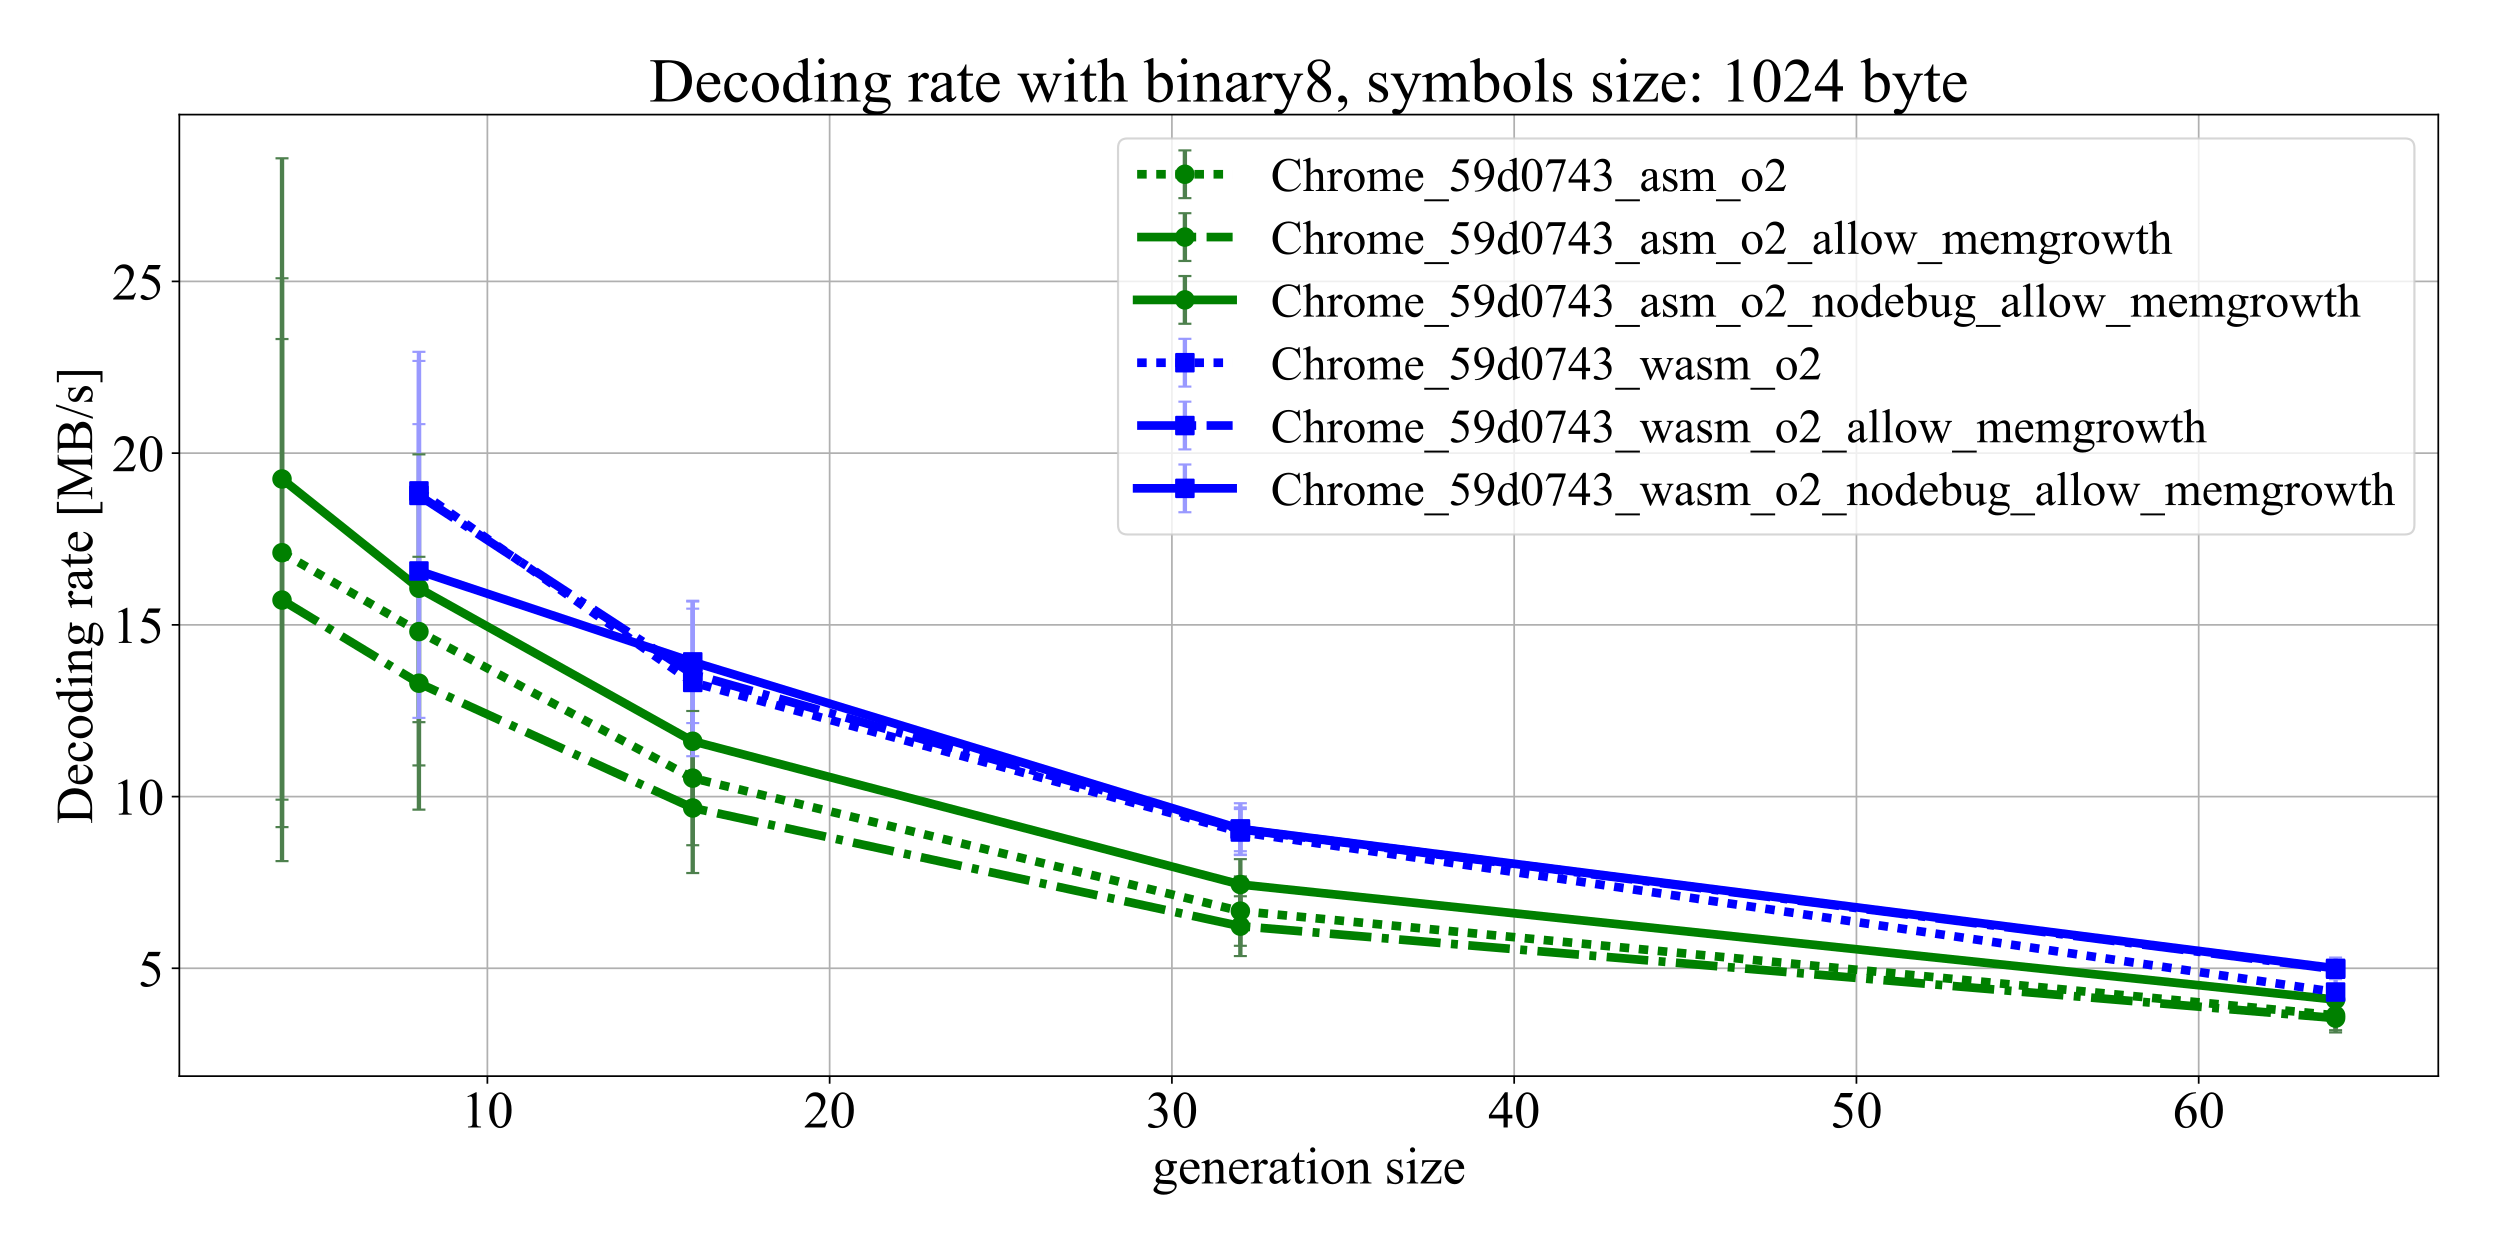 <?xml version="1.0" encoding="utf-8" standalone="no"?>
<!DOCTYPE svg PUBLIC "-//W3C//DTD SVG 1.1//EN"
  "http://www.w3.org/Graphics/SVG/1.1/DTD/svg11.dtd">
<!-- Created with matplotlib (http://matplotlib.org/) -->
<svg height="576pt" version="1.1" viewBox="0 0 1152 576" width="1152pt" xmlns="http://www.w3.org/2000/svg" xmlns:xlink="http://www.w3.org/1999/xlink">
 <defs>
  <style type="text/css">
*{stroke-linecap:butt;stroke-linejoin:round;}
  </style>
 </defs>
 <g id="figure_1">
  <g id="patch_1">
   <path d="M 0 576 
L 1152 576 
L 1152 0 
L 0 0 
z
" style="fill:#ffffff;"/>
  </g>
  <g id="axes_1">
   <g id="patch_2">
    <path d="M 82.64 495.88 
L 1123.56 495.88 
L 1123.56 52.8 
L 82.64 52.8 
z
" style="fill:#ffffff;"/>
   </g>
   <g id="matplotlib.axis_1">
    <g id="xtick_1">
     <g id="line2d_1">
      <path clip-path="url(#pbf10f265a6)" d="M 224.584 495.88 
L 224.584 52.8 
" style="fill:none;stroke:#b0b0b0;stroke-linecap:square;stroke-width:0.8;"/>
     </g>
     <g id="line2d_2">
      <defs>
       <path d="M 0 0 
L 0 3.5 
" id="m95238354b1" style="stroke:#000000;stroke-width:0.8;"/>
      </defs>
      <g>
       <use style="stroke:#000000;stroke-width:0.8;" x="224.584" xlink:href="#m95238354b1" y="495.88"/>
      </g>
     </g>
     <g id="text_1">
      <!-- 10 -->
      <defs>
       <path d="M 11.719 59.719 
L 27.828 67.578 
L 29.438 67.578 
L 29.438 11.672 
Q 29.438 6.109 29.906 4.734 
Q 30.375 3.375 31.828 2.641 
Q 33.297 1.906 37.797 1.812 
L 37.797 0 
L 12.891 0 
L 12.891 1.812 
Q 17.578 1.906 18.938 2.609 
Q 20.312 3.328 20.844 4.516 
Q 21.391 5.719 21.391 11.672 
L 21.391 47.406 
Q 21.391 54.641 20.906 56.688 
Q 20.562 58.25 19.656 58.984 
Q 18.75 59.719 17.484 59.719 
Q 15.672 59.719 12.453 58.203 
z
" id="TimesNewRomanPSMT-31"/>
       <path d="M 3.609 32.719 
Q 3.609 44.047 7.031 52.219 
Q 10.453 60.406 16.109 64.406 
Q 20.516 67.578 25.203 67.578 
Q 32.812 67.578 38.875 59.812 
Q 46.438 50.203 46.438 33.734 
Q 46.438 22.219 43.109 14.156 
Q 39.797 6.109 34.641 2.469 
Q 29.5 -1.172 24.703 -1.172 
Q 15.234 -1.172 8.938 10.016 
Q 3.609 19.438 3.609 32.719 
M 13.188 31.5 
Q 13.188 17.828 16.547 9.188 
Q 19.344 1.906 24.859 1.906 
Q 27.484 1.906 30.312 4.266 
Q 33.156 6.641 34.625 12.203 
Q 36.859 20.609 36.859 35.891 
Q 36.859 47.219 34.516 54.781 
Q 32.766 60.406 29.984 62.75 
Q 27.984 64.359 25.141 64.359 
Q 21.828 64.359 19.234 61.375 
Q 15.719 57.328 14.453 48.625 
Q 13.188 39.938 13.188 31.5 
" id="TimesNewRomanPSMT-30"/>
      </defs>
      <g transform="translate(212.584 519.545)scale(0.24 -0.24)">
       <use xlink:href="#TimesNewRomanPSMT-31"/>
       <use x="50" xlink:href="#TimesNewRomanPSMT-30"/>
      </g>
     </g>
    </g>
    <g id="xtick_2">
     <g id="line2d_3">
      <path clip-path="url(#pbf10f265a6)" d="M 382.299 495.88 
L 382.299 52.8 
" style="fill:none;stroke:#b0b0b0;stroke-linecap:square;stroke-width:0.8;"/>
     </g>
     <g id="line2d_4">
      <g>
       <use style="stroke:#000000;stroke-width:0.8;" x="382.299" xlink:href="#m95238354b1" y="495.88"/>
      </g>
     </g>
     <g id="text_2">
      <!-- 20 -->
      <defs>
       <path d="M 45.844 12.75 
L 41.219 0 
L 2.156 0 
L 2.156 1.812 
Q 19.391 17.531 26.422 27.484 
Q 33.453 37.453 33.453 45.703 
Q 33.453 52 29.594 56.047 
Q 25.734 60.109 20.359 60.109 
Q 15.484 60.109 11.594 57.25 
Q 7.719 54.391 5.859 48.875 
L 4.047 48.875 
Q 5.281 57.906 10.328 62.734 
Q 15.375 67.578 22.953 67.578 
Q 31 67.578 36.391 62.406 
Q 41.797 57.234 41.797 50.203 
Q 41.797 45.172 39.453 40.141 
Q 35.844 32.234 27.734 23.391 
Q 15.578 10.109 12.547 7.375 
L 29.828 7.375 
Q 35.109 7.375 37.234 7.766 
Q 39.359 8.156 41.062 9.344 
Q 42.781 10.547 44.047 12.75 
z
" id="TimesNewRomanPSMT-32"/>
      </defs>
      <g transform="translate(370.299 519.545)scale(0.24 -0.24)">
       <use xlink:href="#TimesNewRomanPSMT-32"/>
       <use x="50" xlink:href="#TimesNewRomanPSMT-30"/>
      </g>
     </g>
    </g>
    <g id="xtick_3">
     <g id="line2d_5">
      <path clip-path="url(#pbf10f265a6)" d="M 540.014 495.88 
L 540.014 52.8 
" style="fill:none;stroke:#b0b0b0;stroke-linecap:square;stroke-width:0.8;"/>
     </g>
     <g id="line2d_6">
      <g>
       <use style="stroke:#000000;stroke-width:0.8;" x="540.014" xlink:href="#m95238354b1" y="495.88"/>
      </g>
     </g>
     <g id="text_3">
      <!-- 30 -->
      <defs>
       <path d="M 5.078 53.609 
Q 7.906 60.297 12.219 63.938 
Q 16.547 67.578 23 67.578 
Q 30.953 67.578 35.203 62.406 
Q 38.422 58.547 38.422 54.156 
Q 38.422 46.922 29.344 39.203 
Q 35.453 36.812 38.578 32.375 
Q 41.703 27.938 41.703 21.922 
Q 41.703 13.328 36.234 7.031 
Q 29.109 -1.172 15.578 -1.172 
Q 8.891 -1.172 6.469 0.484 
Q 4.047 2.156 4.047 4.047 
Q 4.047 5.469 5.188 6.547 
Q 6.344 7.625 7.953 7.625 
Q 9.188 7.625 10.453 7.234 
Q 11.281 6.984 14.203 5.438 
Q 17.141 3.906 18.266 3.609 
Q 20.062 3.078 22.125 3.078 
Q 27.094 3.078 30.781 6.938 
Q 34.469 10.797 34.469 16.062 
Q 34.469 19.922 32.766 23.578 
Q 31.5 26.312 29.984 27.734 
Q 27.875 29.688 24.219 31.266 
Q 20.562 32.859 16.75 32.859 
L 15.188 32.859 
L 15.188 34.328 
Q 19.047 34.812 22.922 37.109 
Q 26.812 39.406 28.562 42.625 
Q 30.328 45.844 30.328 49.703 
Q 30.328 54.734 27.172 57.828 
Q 24.031 60.938 19.344 60.938 
Q 11.766 60.938 6.688 52.828 
z
" id="TimesNewRomanPSMT-33"/>
      </defs>
      <g transform="translate(528.014 519.545)scale(0.24 -0.24)">
       <use xlink:href="#TimesNewRomanPSMT-33"/>
       <use x="50" xlink:href="#TimesNewRomanPSMT-30"/>
      </g>
     </g>
    </g>
    <g id="xtick_4">
     <g id="line2d_7">
      <path clip-path="url(#pbf10f265a6)" d="M 697.729 495.88 
L 697.729 52.8 
" style="fill:none;stroke:#b0b0b0;stroke-linecap:square;stroke-width:0.8;"/>
     </g>
     <g id="line2d_8">
      <g>
       <use style="stroke:#000000;stroke-width:0.8;" x="697.729" xlink:href="#m95238354b1" y="495.88"/>
      </g>
     </g>
     <g id="text_4">
      <!-- 40 -->
      <defs>
       <path d="M 46.531 24.422 
L 46.531 17.484 
L 37.641 17.484 
L 37.641 0 
L 29.594 0 
L 29.594 17.484 
L 1.562 17.484 
L 1.562 23.734 
L 32.281 67.578 
L 37.641 67.578 
L 37.641 24.422 
z
M 29.594 24.422 
L 29.594 57.281 
L 6.344 24.422 
z
" id="TimesNewRomanPSMT-34"/>
      </defs>
      <g transform="translate(685.729 519.545)scale(0.24 -0.24)">
       <use xlink:href="#TimesNewRomanPSMT-34"/>
       <use x="50" xlink:href="#TimesNewRomanPSMT-30"/>
      </g>
     </g>
    </g>
    <g id="xtick_5">
     <g id="line2d_9">
      <path clip-path="url(#pbf10f265a6)" d="M 855.444 495.88 
L 855.444 52.8 
" style="fill:none;stroke:#b0b0b0;stroke-linecap:square;stroke-width:0.8;"/>
     </g>
     <g id="line2d_10">
      <g>
       <use style="stroke:#000000;stroke-width:0.8;" x="855.444" xlink:href="#m95238354b1" y="495.88"/>
      </g>
     </g>
     <g id="text_5">
      <!-- 50 -->
      <defs>
       <path d="M 43.406 66.219 
L 39.594 57.906 
L 19.672 57.906 
L 15.328 49.031 
Q 28.266 47.125 35.844 39.406 
Q 42.328 32.766 42.328 23.781 
Q 42.328 18.562 40.203 14.109 
Q 38.094 9.672 34.859 6.547 
Q 31.641 3.422 27.688 1.516 
Q 22.078 -1.172 16.156 -1.172 
Q 10.203 -1.172 7.484 0.844 
Q 4.781 2.875 4.781 5.328 
Q 4.781 6.688 5.906 7.734 
Q 7.031 8.797 8.734 8.797 
Q 10.016 8.797 10.969 8.406 
Q 11.922 8.016 14.203 6.391 
Q 17.875 3.859 21.625 3.859 
Q 27.344 3.859 31.656 8.172 
Q 35.984 12.5 35.984 18.703 
Q 35.984 24.703 32.125 29.906 
Q 28.266 35.109 21.484 37.938 
Q 16.156 40.141 6.984 40.484 
L 19.672 66.219 
z
" id="TimesNewRomanPSMT-35"/>
      </defs>
      <g transform="translate(843.444 519.545)scale(0.24 -0.24)">
       <use xlink:href="#TimesNewRomanPSMT-35"/>
       <use x="50" xlink:href="#TimesNewRomanPSMT-30"/>
      </g>
     </g>
    </g>
    <g id="xtick_6">
     <g id="line2d_11">
      <path clip-path="url(#pbf10f265a6)" d="M 1013.159 495.88 
L 1013.159 52.8 
" style="fill:none;stroke:#b0b0b0;stroke-linecap:square;stroke-width:0.8;"/>
     </g>
     <g id="line2d_12">
      <g>
       <use style="stroke:#000000;stroke-width:0.8;" x="1013.159" xlink:href="#m95238354b1" y="495.88"/>
      </g>
     </g>
     <g id="text_6">
      <!-- 60 -->
      <defs>
       <path d="M 44.828 67.578 
L 44.828 65.766 
Q 38.375 65.141 34.297 63.203 
Q 30.219 61.281 26.234 57.328 
Q 22.266 53.375 19.656 48.516 
Q 17.047 43.656 15.281 36.969 
Q 22.312 41.797 29.391 41.797 
Q 36.188 41.797 41.156 36.328 
Q 46.141 30.859 46.141 22.266 
Q 46.141 13.969 41.109 7.125 
Q 35.062 -1.172 25.094 -1.172 
Q 18.312 -1.172 13.578 3.328 
Q 4.297 12.062 4.297 25.984 
Q 4.297 34.859 7.859 42.859 
Q 11.422 50.875 18.031 57.078 
Q 24.656 63.281 30.703 65.422 
Q 36.766 67.578 42 67.578 
z
M 14.453 33.406 
Q 13.578 26.812 13.578 22.75 
Q 13.578 18.062 15.312 12.562 
Q 17.047 7.078 20.453 3.859 
Q 22.953 1.562 26.516 1.562 
Q 30.766 1.562 34.109 5.562 
Q 37.453 9.578 37.453 17 
Q 37.453 25.344 34.125 31.438 
Q 30.812 37.547 24.703 37.547 
Q 22.859 37.547 20.734 36.766 
Q 18.609 35.984 14.453 33.406 
" id="TimesNewRomanPSMT-36"/>
      </defs>
      <g transform="translate(1001.159 519.545)scale(0.24 -0.24)">
       <use xlink:href="#TimesNewRomanPSMT-36"/>
       <use x="50" xlink:href="#TimesNewRomanPSMT-30"/>
      </g>
     </g>
    </g>
    <g id="text_7">
     <!-- generation size -->
     <defs>
      <path d="M 15.094 16.312 
Q 10.984 18.312 8.781 21.891 
Q 6.594 25.484 6.594 29.828 
Q 6.594 36.469 11.594 41.25 
Q 16.609 46.047 24.422 46.047 
Q 30.812 46.047 35.5 42.922 
L 44.969 42.922 
Q 47.078 42.922 47.406 42.797 
Q 47.75 42.672 47.906 42.391 
Q 48.188 41.938 48.188 40.828 
Q 48.188 39.547 47.953 39.062 
Q 47.797 38.812 47.438 38.672 
Q 47.078 38.531 44.969 38.531 
L 39.156 38.531 
Q 41.891 35.016 41.891 29.547 
Q 41.891 23.297 37.109 18.844 
Q 32.328 14.406 24.266 14.406 
Q 20.953 14.406 17.484 15.375 
Q 15.328 13.531 14.562 12.141 
Q 13.812 10.75 13.812 9.766 
Q 13.812 8.938 14.625 8.156 
Q 15.438 7.375 17.781 7.031 
Q 19.141 6.844 24.609 6.688 
Q 34.672 6.453 37.641 6 
Q 42.188 5.375 44.891 2.641 
Q 47.609 -0.094 47.609 -4.109 
Q 47.609 -9.625 42.438 -14.453 
Q 34.812 -21.578 22.562 -21.578 
Q 13.141 -21.578 6.641 -17.328 
Q 2.984 -14.891 2.984 -12.25 
Q 2.984 -11.078 3.516 -9.906 
Q 4.344 -8.109 6.938 -4.891 
Q 7.281 -4.438 11.922 0.391 
Q 9.375 1.906 8.328 3.094 
Q 7.281 4.297 7.281 5.812 
Q 7.281 7.516 8.672 9.812 
Q 10.062 12.109 15.094 16.312 
M 23.578 43.703 
Q 19.969 43.703 17.531 40.812 
Q 15.094 37.938 15.094 31.984 
Q 15.094 24.266 18.406 20.016 
Q 20.953 16.797 24.859 16.797 
Q 28.562 16.797 30.953 19.578 
Q 33.344 22.359 33.344 28.328 
Q 33.344 36.078 29.984 40.484 
Q 27.484 43.703 23.578 43.703 
M 14.594 0 
Q 12.312 -2.484 11.141 -4.625 
Q 9.969 -6.781 9.969 -8.594 
Q 9.969 -10.938 12.797 -12.703 
Q 17.672 -15.719 26.906 -15.719 
Q 35.688 -15.719 39.859 -12.609 
Q 44.047 -9.516 44.047 -6 
Q 44.047 -3.469 41.547 -2.391 
Q 39.016 -1.312 31.5 -1.125 
Q 20.516 -0.828 14.594 0 
" id="TimesNewRomanPSMT-67"/>
      <path d="M 10.641 27.875 
Q 10.594 17.922 15.484 12.25 
Q 20.359 6.594 26.953 6.594 
Q 31.344 6.594 34.594 9 
Q 37.844 11.422 40.047 17.281 
L 41.547 16.312 
Q 40.531 9.625 35.594 4.125 
Q 30.672 -1.375 23.25 -1.375 
Q 15.188 -1.375 9.453 4.906 
Q 3.719 11.188 3.719 21.781 
Q 3.719 33.25 9.594 39.672 
Q 15.484 46.094 24.359 46.094 
Q 31.891 46.094 36.719 41.141 
Q 41.547 36.188 41.547 27.875 
z
M 10.641 30.719 
L 31.344 30.719 
Q 31.109 35.016 30.328 36.766 
Q 29.109 39.5 26.688 41.062 
Q 24.266 42.625 21.625 42.625 
Q 17.578 42.625 14.375 39.469 
Q 11.188 36.328 10.641 30.719 
" id="TimesNewRomanPSMT-65"/>
      <path d="M 16.156 36.578 
Q 24.031 46.047 31.156 46.047 
Q 34.812 46.047 37.453 44.219 
Q 40.094 42.391 41.656 38.188 
Q 42.719 35.25 42.719 29.203 
L 42.719 10.109 
Q 42.719 5.859 43.406 4.344 
Q 43.953 3.125 45.141 2.438 
Q 46.344 1.766 49.562 1.766 
L 49.562 0 
L 27.438 0 
L 27.438 1.766 
L 28.375 1.766 
Q 31.5 1.766 32.734 2.703 
Q 33.984 3.656 34.469 5.516 
Q 34.672 6.25 34.672 10.109 
L 34.672 28.422 
Q 34.672 34.516 33.078 37.281 
Q 31.5 40.047 27.734 40.047 
Q 21.922 40.047 16.156 33.688 
L 16.156 10.109 
Q 16.156 5.562 16.703 4.5 
Q 17.391 3.078 18.578 2.422 
Q 19.781 1.766 23.438 1.766 
L 23.438 0 
L 1.312 0 
L 1.312 1.766 
L 2.297 1.766 
Q 5.719 1.766 6.906 3.484 
Q 8.109 5.219 8.109 10.109 
L 8.109 26.703 
Q 8.109 34.766 7.734 36.516 
Q 7.375 38.281 6.609 38.906 
Q 5.859 39.547 4.594 39.547 
Q 3.219 39.547 1.312 38.812 
L 0.594 40.578 
L 14.062 46.047 
L 16.156 46.047 
z
" id="TimesNewRomanPSMT-6e"/>
      <path d="M 16.219 46.047 
L 16.219 35.984 
Q 21.828 46.047 27.734 46.047 
Q 30.422 46.047 32.172 44.406 
Q 33.938 42.781 33.938 40.625 
Q 33.938 38.719 32.656 37.391 
Q 31.391 36.078 29.641 36.078 
Q 27.938 36.078 25.812 37.766 
Q 23.688 39.453 22.656 39.453 
Q 21.781 39.453 20.75 38.484 
Q 18.562 36.469 16.219 31.891 
L 16.219 10.453 
Q 16.219 6.734 17.141 4.828 
Q 17.781 3.516 19.391 2.641 
Q 21 1.766 24.031 1.766 
L 24.031 0 
L 1.125 0 
L 1.125 1.766 
Q 4.547 1.766 6.203 2.828 
Q 7.422 3.609 7.906 5.328 
Q 8.156 6.156 8.156 10.062 
L 8.156 27.391 
Q 8.156 35.203 7.828 36.688 
Q 7.516 38.188 6.656 38.859 
Q 5.812 39.547 4.547 39.547 
Q 3.031 39.547 1.125 38.812 
L 0.641 40.578 
L 14.156 46.047 
z
" id="TimesNewRomanPSMT-72"/>
      <path d="M 28.469 6.453 
Q 21.578 1.125 19.828 0.297 
Q 17.188 -0.922 14.203 -0.922 
Q 9.578 -0.922 6.562 2.25 
Q 3.562 5.422 3.562 10.594 
Q 3.562 13.875 5.031 16.266 
Q 7.031 19.578 11.984 22.5 
Q 16.938 25.438 28.469 29.641 
L 28.469 31.391 
Q 28.469 38.094 26.344 40.578 
Q 24.219 43.062 20.172 43.062 
Q 17.094 43.062 15.281 41.406 
Q 13.422 39.75 13.422 37.594 
L 13.531 34.766 
Q 13.531 32.516 12.375 31.297 
Q 11.234 30.078 9.375 30.078 
Q 7.562 30.078 6.422 31.344 
Q 5.281 32.625 5.281 34.812 
Q 5.281 39.016 9.578 42.531 
Q 13.875 46.047 21.625 46.047 
Q 27.594 46.047 31.391 44.047 
Q 34.281 42.531 35.641 39.312 
Q 36.531 37.203 36.531 30.719 
L 36.531 15.531 
Q 36.531 9.125 36.766 7.688 
Q 37.016 6.25 37.578 5.766 
Q 38.141 5.281 38.875 5.281 
Q 39.656 5.281 40.234 5.609 
Q 41.266 6.25 44.188 9.188 
L 44.188 6.453 
Q 38.719 -0.875 33.734 -0.875 
Q 31.344 -0.875 29.922 0.781 
Q 28.516 2.438 28.469 6.453 
M 28.469 9.625 
L 28.469 26.656 
Q 21.094 23.734 18.953 22.516 
Q 15.094 20.359 13.422 18.016 
Q 11.766 15.672 11.766 12.891 
Q 11.766 9.375 13.859 7.047 
Q 15.969 4.734 18.703 4.734 
Q 22.406 4.734 28.469 9.625 
" id="TimesNewRomanPSMT-61"/>
      <path d="M 16.109 59.422 
L 16.109 44.734 
L 26.562 44.734 
L 26.562 41.312 
L 16.109 41.312 
L 16.109 12.312 
Q 16.109 7.953 17.359 6.438 
Q 18.609 4.938 20.562 4.938 
Q 22.172 4.938 23.688 5.938 
Q 25.203 6.938 26.031 8.891 
L 27.938 8.891 
Q 26.219 4.109 23.094 1.688 
Q 19.969 -0.734 16.656 -0.734 
Q 14.406 -0.734 12.25 0.516 
Q 10.109 1.766 9.078 4.078 
Q 8.062 6.391 8.062 11.234 
L 8.062 41.312 
L 0.984 41.312 
L 0.984 42.922 
Q 3.656 44 6.469 46.562 
Q 9.281 49.125 11.469 52.641 
Q 12.594 54.5 14.594 59.422 
z
" id="TimesNewRomanPSMT-74"/>
      <path d="M 14.5 69.438 
Q 16.547 69.438 17.984 67.984 
Q 19.438 66.547 19.438 64.5 
Q 19.438 62.453 17.984 60.984 
Q 16.547 59.516 14.5 59.516 
Q 12.453 59.516 10.984 60.984 
Q 9.516 62.453 9.516 64.5 
Q 9.516 66.547 10.953 67.984 
Q 12.406 69.438 14.5 69.438 
M 18.562 46.047 
L 18.562 10.109 
Q 18.562 5.906 19.172 4.516 
Q 19.781 3.125 20.969 2.438 
Q 22.172 1.766 25.344 1.766 
L 25.344 0 
L 3.609 0 
L 3.609 1.766 
Q 6.891 1.766 8 2.391 
Q 9.125 3.031 9.781 4.484 
Q 10.453 5.953 10.453 10.109 
L 10.453 27.344 
Q 10.453 34.625 10.016 36.766 
Q 9.672 38.328 8.938 38.938 
Q 8.203 39.547 6.938 39.547 
Q 5.562 39.547 3.609 38.812 
L 2.938 40.578 
L 16.406 46.047 
z
" id="TimesNewRomanPSMT-69"/>
      <path d="M 25 46.047 
Q 35.156 46.047 41.312 38.328 
Q 46.531 31.734 46.531 23.188 
Q 46.531 17.188 43.641 11.031 
Q 40.766 4.891 35.719 1.75 
Q 30.672 -1.375 24.469 -1.375 
Q 14.359 -1.375 8.406 6.688 
Q 3.375 13.484 3.375 21.922 
Q 3.375 28.078 6.422 34.156 
Q 9.469 40.234 14.453 43.141 
Q 19.438 46.047 25 46.047 
M 23.484 42.875 
Q 20.906 42.875 18.281 41.328 
Q 15.672 39.797 14.062 35.938 
Q 12.453 32.078 12.453 26.031 
Q 12.453 16.266 16.328 9.172 
Q 20.219 2.094 26.562 2.094 
Q 31.297 2.094 34.375 6 
Q 37.453 9.906 37.453 19.438 
Q 37.453 31.344 32.328 38.188 
Q 28.859 42.875 23.484 42.875 
" id="TimesNewRomanPSMT-6f"/>
      <path id="TimesNewRomanPSMT-20"/>
      <path d="M 32.031 46.047 
L 32.031 30.812 
L 30.422 30.812 
Q 28.562 37.984 25.656 40.578 
Q 22.75 43.172 18.266 43.172 
Q 14.844 43.172 12.734 41.359 
Q 10.641 39.547 10.641 37.359 
Q 10.641 34.625 12.203 32.672 
Q 13.719 30.672 18.359 28.422 
L 25.484 24.953 
Q 35.406 20.125 35.406 12.203 
Q 35.406 6.109 30.781 2.359 
Q 26.172 -1.375 20.453 -1.375 
Q 16.359 -1.375 11.078 0.094 
Q 9.469 0.594 8.453 0.594 
Q 7.328 0.594 6.688 -0.688 
L 5.078 -0.688 
L 5.078 15.281 
L 6.688 15.281 
Q 8.062 8.453 11.906 4.984 
Q 15.766 1.516 20.562 1.516 
Q 23.922 1.516 26.047 3.484 
Q 28.172 5.469 28.172 8.25 
Q 28.172 11.625 25.797 13.922 
Q 23.438 16.219 16.359 19.734 
Q 9.281 23.25 7.078 26.078 
Q 4.891 28.859 4.891 33.109 
Q 4.891 38.625 8.672 42.328 
Q 12.453 46.047 18.453 46.047 
Q 21.094 46.047 24.859 44.922 
Q 27.344 44.188 28.172 44.188 
Q 28.953 44.188 29.391 44.531 
Q 29.828 44.875 30.422 46.047 
z
" id="TimesNewRomanPSMT-73"/>
      <path d="M 42 13.719 
L 41.453 0 
L 2 0 
L 2 1.766 
L 31.688 41.312 
L 17.047 41.312 
Q 12.312 41.312 10.844 40.703 
Q 9.375 40.094 8.453 38.375 
Q 7.125 35.938 6.938 32.328 
L 4.984 32.328 
L 5.281 44.734 
L 42.781 44.734 
L 42.781 42.922 
L 12.797 3.266 
L 29.109 3.266 
Q 34.234 3.266 36.062 4.125 
Q 37.891 4.984 39.016 7.125 
Q 39.797 8.688 40.328 13.719 
z
" id="TimesNewRomanPSMT-7a"/>
     </defs>
     <g transform="translate(530.798 545.344)scale(0.24 -0.24)">
      <use xlink:href="#TimesNewRomanPSMT-67"/>
      <use x="50" xlink:href="#TimesNewRomanPSMT-65"/>
      <use x="94.385" xlink:href="#TimesNewRomanPSMT-6e"/>
      <use x="144.385" xlink:href="#TimesNewRomanPSMT-65"/>
      <use x="188.77" xlink:href="#TimesNewRomanPSMT-72"/>
      <use x="222.07" xlink:href="#TimesNewRomanPSMT-61"/>
      <use x="266.455" xlink:href="#TimesNewRomanPSMT-74"/>
      <use x="294.238" xlink:href="#TimesNewRomanPSMT-69"/>
      <use x="322.021" xlink:href="#TimesNewRomanPSMT-6f"/>
      <use x="372.021" xlink:href="#TimesNewRomanPSMT-6e"/>
      <use x="422.021" xlink:href="#TimesNewRomanPSMT-20"/>
      <use x="447.021" xlink:href="#TimesNewRomanPSMT-73"/>
      <use x="485.938" xlink:href="#TimesNewRomanPSMT-69"/>
      <use x="513.721" xlink:href="#TimesNewRomanPSMT-7a"/>
      <use x="558.105" xlink:href="#TimesNewRomanPSMT-65"/>
     </g>
    </g>
   </g>
   <g id="matplotlib.axis_2">
    <g id="ytick_1">
     <g id="line2d_13">
      <path clip-path="url(#pbf10f265a6)" d="M 82.64 446.19 
L 1123.56 446.19 
" style="fill:none;stroke:#b0b0b0;stroke-linecap:square;stroke-width:0.8;"/>
     </g>
     <g id="line2d_14">
      <defs>
       <path d="M 0 0 
L -3.5 0 
" id="m687198c377" style="stroke:#000000;stroke-width:0.8;"/>
      </defs>
      <g>
       <use style="stroke:#000000;stroke-width:0.8;" x="82.64" xlink:href="#m687198c377" y="446.19"/>
      </g>
     </g>
     <g id="text_8">
      <!-- 5 -->
      <g transform="translate(63.64 454.523)scale(0.24 -0.24)">
       <use xlink:href="#TimesNewRomanPSMT-35"/>
      </g>
     </g>
    </g>
    <g id="ytick_2">
     <g id="line2d_15">
      <path clip-path="url(#pbf10f265a6)" d="M 82.64 367.062 
L 1123.56 367.062 
" style="fill:none;stroke:#b0b0b0;stroke-linecap:square;stroke-width:0.8;"/>
     </g>
     <g id="line2d_16">
      <g>
       <use style="stroke:#000000;stroke-width:0.8;" x="82.64" xlink:href="#m687198c377" y="367.062"/>
      </g>
     </g>
     <g id="text_9">
      <!-- 10 -->
      <g transform="translate(51.64 375.394)scale(0.24 -0.24)">
       <use xlink:href="#TimesNewRomanPSMT-31"/>
       <use x="50" xlink:href="#TimesNewRomanPSMT-30"/>
      </g>
     </g>
    </g>
    <g id="ytick_3">
     <g id="line2d_17">
      <path clip-path="url(#pbf10f265a6)" d="M 82.64 287.934 
L 1123.56 287.934 
" style="fill:none;stroke:#b0b0b0;stroke-linecap:square;stroke-width:0.8;"/>
     </g>
     <g id="line2d_18">
      <g>
       <use style="stroke:#000000;stroke-width:0.8;" x="82.64" xlink:href="#m687198c377" y="287.934"/>
      </g>
     </g>
     <g id="text_10">
      <!-- 15 -->
      <g transform="translate(51.64 296.266)scale(0.24 -0.24)">
       <use xlink:href="#TimesNewRomanPSMT-31"/>
       <use x="50" xlink:href="#TimesNewRomanPSMT-35"/>
      </g>
     </g>
    </g>
    <g id="ytick_4">
     <g id="line2d_19">
      <path clip-path="url(#pbf10f265a6)" d="M 82.64 208.805 
L 1123.56 208.805 
" style="fill:none;stroke:#b0b0b0;stroke-linecap:square;stroke-width:0.8;"/>
     </g>
     <g id="line2d_20">
      <g>
       <use style="stroke:#000000;stroke-width:0.8;" x="82.64" xlink:href="#m687198c377" y="208.805"/>
      </g>
     </g>
     <g id="text_11">
      <!-- 20 -->
      <g transform="translate(51.64 217.138)scale(0.24 -0.24)">
       <use xlink:href="#TimesNewRomanPSMT-32"/>
       <use x="50" xlink:href="#TimesNewRomanPSMT-30"/>
      </g>
     </g>
    </g>
    <g id="ytick_5">
     <g id="line2d_21">
      <path clip-path="url(#pbf10f265a6)" d="M 82.64 129.677 
L 1123.56 129.677 
" style="fill:none;stroke:#b0b0b0;stroke-linecap:square;stroke-width:0.8;"/>
     </g>
     <g id="line2d_22">
      <g>
       <use style="stroke:#000000;stroke-width:0.8;" x="82.64" xlink:href="#m687198c377" y="129.677"/>
      </g>
     </g>
     <g id="text_12">
      <!-- 25 -->
      <g transform="translate(51.64 138.01)scale(0.24 -0.24)">
       <use xlink:href="#TimesNewRomanPSMT-32"/>
       <use x="50" xlink:href="#TimesNewRomanPSMT-35"/>
      </g>
     </g>
    </g>
    <g id="text_13">
     <!-- Decoding rate [MB/s] -->
     <defs>
      <path d="M 1.703 0 
L 1.703 1.812 
L 4.203 1.812 
Q 8.406 1.812 10.156 4.5 
Q 11.234 6.109 11.234 11.719 
L 11.234 54.5 
Q 11.234 60.688 9.859 62.25 
Q 7.953 64.406 4.203 64.406 
L 1.703 64.406 
L 1.703 66.219 
L 28.656 66.219 
Q 43.5 66.219 51.234 62.844 
Q 58.984 59.469 63.688 51.609 
Q 68.406 43.75 68.406 33.453 
Q 68.406 19.625 60.016 10.359 
Q 50.594 0 31.297 0 
z
M 20.609 4.781 
Q 26.812 3.422 31 3.422 
Q 42.328 3.422 49.797 11.375 
Q 57.281 19.344 57.281 32.953 
Q 57.281 46.688 49.797 54.594 
Q 42.328 62.5 30.609 62.5 
Q 26.219 62.5 20.609 61.078 
z
" id="TimesNewRomanPSMT-44"/>
      <path d="M 41.109 17 
Q 39.312 8.156 34.031 3.391 
Q 28.766 -1.375 22.359 -1.375 
Q 14.75 -1.375 9.078 5.016 
Q 3.422 11.422 3.422 22.312 
Q 3.422 32.859 9.688 39.453 
Q 15.969 46.047 24.75 46.047 
Q 31.344 46.047 35.594 42.547 
Q 39.844 39.062 39.844 35.297 
Q 39.844 33.453 38.641 32.297 
Q 37.453 31.156 35.297 31.156 
Q 32.422 31.156 30.953 33.016 
Q 30.125 34.031 29.859 36.906 
Q 29.594 39.797 27.875 41.312 
Q 26.172 42.781 23.141 42.781 
Q 18.266 42.781 15.281 39.156 
Q 11.328 34.375 11.328 26.516 
Q 11.328 18.5 15.25 12.375 
Q 19.188 6.25 25.875 6.25 
Q 30.672 6.25 34.469 9.516 
Q 37.156 11.766 39.703 17.672 
z
" id="TimesNewRomanPSMT-63"/>
      <path d="M 34.719 5.031 
Q 31.453 1.609 28.328 0.109 
Q 25.203 -1.375 21.578 -1.375 
Q 14.266 -1.375 8.797 4.75 
Q 3.328 10.891 3.328 20.516 
Q 3.328 30.125 9.375 38.109 
Q 15.438 46.094 24.953 46.094 
Q 30.859 46.094 34.719 42.328 
L 34.719 50.594 
Q 34.719 58.25 34.344 60 
Q 33.984 61.766 33.203 62.391 
Q 32.422 63.031 31.25 63.031 
Q 29.984 63.031 27.875 62.25 
L 27.25 63.969 
L 40.578 69.438 
L 42.781 69.438 
L 42.781 17.719 
Q 42.781 9.859 43.141 8.125 
Q 43.5 6.391 44.312 5.703 
Q 45.125 5.031 46.188 5.031 
Q 47.516 5.031 49.703 5.859 
L 50.25 4.156 
L 36.969 -1.375 
L 34.719 -1.375 
z
M 34.719 8.453 
L 34.719 31.5 
Q 34.422 34.812 32.953 37.547 
Q 31.5 40.281 29.078 41.672 
Q 26.656 43.062 24.359 43.062 
Q 20.062 43.062 16.703 39.203 
Q 12.25 34.125 12.25 24.359 
Q 12.25 14.5 16.547 9.25 
Q 20.844 4 26.125 4 
Q 30.562 4 34.719 8.453 
" id="TimesNewRomanPSMT-64"/>
      <path d="M 29.688 -19.828 
L 8.203 -19.828 
L 8.203 67.719 
L 29.688 67.719 
L 29.688 63.875 
L 15.531 63.875 
L 15.531 -16.016 
L 29.688 -16.016 
z
" id="TimesNewRomanPSMT-5b"/>
      <path d="M 40.922 0 
L 15.328 55.719 
L 15.328 11.469 
Q 15.328 5.375 16.656 3.859 
Q 18.453 1.812 22.359 1.812 
L 24.703 1.812 
L 24.703 0 
L 1.656 0 
L 1.656 1.812 
L 4 1.812 
Q 8.203 1.812 9.969 4.344 
Q 11.031 5.906 11.031 11.469 
L 11.031 54.734 
Q 11.031 59.125 10.062 61.078 
Q 9.375 62.5 7.547 63.453 
Q 5.719 64.406 1.656 64.406 
L 1.656 66.219 
L 20.406 66.219 
L 44.438 14.406 
L 68.062 66.219 
L 86.812 66.219 
L 86.812 64.406 
L 84.516 64.406 
Q 80.281 64.406 78.516 61.859 
Q 77.438 60.297 77.438 54.734 
L 77.438 11.469 
Q 77.438 5.375 78.812 3.859 
Q 80.609 1.812 84.516 1.812 
L 86.812 1.812 
L 86.812 0 
L 58.688 0 
L 58.688 1.812 
L 61.031 1.812 
Q 65.281 1.812 67 4.344 
Q 68.062 5.906 68.062 11.469 
L 68.062 55.719 
L 42.531 0 
z
" id="TimesNewRomanPSMT-4d"/>
      <path d="M 46.188 33.797 
Q 53.078 32.328 56.5 29.109 
Q 61.234 24.609 61.234 18.109 
Q 61.234 13.188 58.109 8.672 
Q 54.984 4.156 49.531 2.078 
Q 44.094 0 32.906 0 
L 1.656 0 
L 1.656 1.812 
L 4.156 1.812 
Q 8.297 1.812 10.109 4.438 
Q 11.234 6.156 11.234 11.719 
L 11.234 54.5 
Q 11.234 60.641 9.812 62.25 
Q 7.906 64.406 4.156 64.406 
L 1.656 64.406 
L 1.656 66.219 
L 30.281 66.219 
Q 38.281 66.219 43.109 65.047 
Q 50.438 63.281 54.297 58.812 
Q 58.156 54.344 58.156 48.531 
Q 58.156 43.562 55.125 39.625 
Q 52.094 35.688 46.188 33.797 
M 20.609 36.422 
Q 22.406 36.078 24.719 35.906 
Q 27.047 35.75 29.828 35.75 
Q 36.969 35.75 40.547 37.281 
Q 44.141 38.812 46.047 41.984 
Q 47.953 45.172 47.953 48.922 
Q 47.953 54.734 43.219 58.828 
Q 38.484 62.938 29.391 62.938 
Q 24.516 62.938 20.609 61.859 
z
M 20.609 4.781 
Q 26.266 3.469 31.781 3.469 
Q 40.625 3.469 45.266 7.438 
Q 49.906 11.422 49.906 17.281 
Q 49.906 21.141 47.797 24.703 
Q 45.703 28.266 40.969 30.312 
Q 36.234 32.375 29.25 32.375 
Q 26.219 32.375 24.062 32.266 
Q 21.922 32.172 20.609 31.938 
z
" id="TimesNewRomanPSMT-42"/>
      <path d="M 28.031 69.438 
L 4.047 -1.375 
L 0.141 -1.375 
L 24.125 69.438 
z
" id="TimesNewRomanPSMT-2f"/>
      <path d="M 3.656 67.719 
L 25.141 67.719 
L 25.141 -19.875 
L 3.656 -19.875 
L 3.656 -16.016 
L 17.828 -16.016 
L 17.828 63.875 
L 3.656 63.875 
z
" id="TimesNewRomanPSMT-5d"/>
     </defs>
     <g transform="translate(42.461 379.647)rotate(-90)scale(0.24 -0.24)">
      <use xlink:href="#TimesNewRomanPSMT-44"/>
      <use x="72.217" xlink:href="#TimesNewRomanPSMT-65"/>
      <use x="116.602" xlink:href="#TimesNewRomanPSMT-63"/>
      <use x="160.986" xlink:href="#TimesNewRomanPSMT-6f"/>
      <use x="210.986" xlink:href="#TimesNewRomanPSMT-64"/>
      <use x="260.986" xlink:href="#TimesNewRomanPSMT-69"/>
      <use x="288.77" xlink:href="#TimesNewRomanPSMT-6e"/>
      <use x="338.77" xlink:href="#TimesNewRomanPSMT-67"/>
      <use x="388.77" xlink:href="#TimesNewRomanPSMT-20"/>
      <use x="413.77" xlink:href="#TimesNewRomanPSMT-72"/>
      <use x="447.07" xlink:href="#TimesNewRomanPSMT-61"/>
      <use x="491.455" xlink:href="#TimesNewRomanPSMT-74"/>
      <use x="519.238" xlink:href="#TimesNewRomanPSMT-65"/>
      <use x="563.623" xlink:href="#TimesNewRomanPSMT-20"/>
      <use x="588.623" xlink:href="#TimesNewRomanPSMT-5b"/>
      <use x="621.924" xlink:href="#TimesNewRomanPSMT-4d"/>
      <use x="710.84" xlink:href="#TimesNewRomanPSMT-42"/>
      <use x="777.539" xlink:href="#TimesNewRomanPSMT-2f"/>
      <use x="805.322" xlink:href="#TimesNewRomanPSMT-73"/>
      <use x="844.238" xlink:href="#TimesNewRomanPSMT-5d"/>
     </g>
    </g>
   </g>
   <g id="LineCollection_1">
    <path clip-path="url(#pbf10f265a6)" d="M 129.955 381.133 
L 129.955 128.223 
" style="fill:none;stroke:#4d804d;stroke-width:2;"/>
    <path clip-path="url(#pbf10f265a6)" d="M 193.041 352.705 
L 193.041 229.372 
" style="fill:none;stroke:#4d804d;stroke-width:2;"/>
    <path clip-path="url(#pbf10f265a6)" d="M 319.213 389.483 
L 319.213 327.633 
" style="fill:none;stroke:#4d804d;stroke-width:2;"/>
    <path clip-path="url(#pbf10f265a6)" d="M 571.557 435.824 
L 571.557 403.856 
" style="fill:none;stroke:#4d804d;stroke-width:2;"/>
    <path clip-path="url(#pbf10f265a6)" d="M 1076.245 474.735 
L 1076.245 461.025 
" style="fill:none;stroke:#4d804d;stroke-width:2;"/>
   </g>
   <g id="LineCollection_2">
    <path clip-path="url(#pbf10f265a6)" d="M 129.955 396.789 
L 129.955 156.235 
" style="fill:none;stroke:#4d804d;stroke-width:2;"/>
    <path clip-path="url(#pbf10f265a6)" d="M 193.041 373.071 
L 193.041 256.577 
" style="fill:none;stroke:#4d804d;stroke-width:2;"/>
    <path clip-path="url(#pbf10f265a6)" d="M 319.213 402.289 
L 319.213 342.347 
" style="fill:none;stroke:#4d804d;stroke-width:2;"/>
    <path clip-path="url(#pbf10f265a6)" d="M 571.557 440.557 
L 571.557 413.003 
" style="fill:none;stroke:#4d804d;stroke-width:2;"/>
    <path clip-path="url(#pbf10f265a6)" d="M 1076.245 475.74 
L 1076.245 462.577 
" style="fill:none;stroke:#4d804d;stroke-width:2;"/>
   </g>
   <g id="LineCollection_3">
    <path clip-path="url(#pbf10f265a6)" d="M 129.955 368.49 
L 129.955 72.94 
" style="fill:none;stroke:#4d804d;stroke-width:2;"/>
    <path clip-path="url(#pbf10f265a6)" d="M 193.041 332.776 
L 193.041 209.38 
" style="fill:none;stroke:#4d804d;stroke-width:2;"/>
    <path clip-path="url(#pbf10f265a6)" d="M 319.213 370.608 
L 319.213 312.525 
" style="fill:none;stroke:#4d804d;stroke-width:2;"/>
    <path clip-path="url(#pbf10f265a6)" d="M 571.557 419.294 
L 571.557 395.883 
" style="fill:none;stroke:#4d804d;stroke-width:2;"/>
    <path clip-path="url(#pbf10f265a6)" d="M 1076.245 465.523 
L 1076.245 455.749 
" style="fill:none;stroke:#4d804d;stroke-width:2;"/>
   </g>
   <g id="LineCollection_4">
    <path clip-path="url(#pbf10f265a6)" d="M 193.041 290.324 
L 193.041 162.118 
" style="fill:none;stroke:#9999ff;stroke-width:2;"/>
    <path clip-path="url(#pbf10f265a6)" d="M 319.213 348.453 
L 319.213 280.474 
" style="fill:none;stroke:#9999ff;stroke-width:2;"/>
    <path clip-path="url(#pbf10f265a6)" d="M 571.557 394 
L 571.557 372.802 
" style="fill:none;stroke:#9999ff;stroke-width:2;"/>
    <path clip-path="url(#pbf10f265a6)" d="M 1076.245 465.384 
L 1076.245 448.902 
" style="fill:none;stroke:#9999ff;stroke-width:2;"/>
   </g>
   <g id="LineCollection_5">
    <path clip-path="url(#pbf10f265a6)" d="M 193.041 290.25 
L 193.041 166.314 
" style="fill:none;stroke:#9999ff;stroke-width:2;"/>
    <path clip-path="url(#pbf10f265a6)" d="M 319.213 344.155 
L 319.213 277.182 
" style="fill:none;stroke:#9999ff;stroke-width:2;"/>
    <path clip-path="url(#pbf10f265a6)" d="M 571.557 392.249 
L 571.557 372.065 
" style="fill:none;stroke:#9999ff;stroke-width:2;"/>
    <path clip-path="url(#pbf10f265a6)" d="M 1076.245 450.661 
L 1076.245 442.609 
" style="fill:none;stroke:#9999ff;stroke-width:2;"/>
   </g>
   <g id="LineCollection_6">
    <path clip-path="url(#pbf10f265a6)" d="M 193.041 330.787 
L 193.041 195.445 
" style="fill:none;stroke:#9999ff;stroke-width:2;"/>
    <path clip-path="url(#pbf10f265a6)" d="M 319.213 333.184 
L 319.213 276.822 
" style="fill:none;stroke:#9999ff;stroke-width:2;"/>
    <path clip-path="url(#pbf10f265a6)" d="M 571.557 393.822 
L 571.557 370.125 
" style="fill:none;stroke:#9999ff;stroke-width:2;"/>
    <path clip-path="url(#pbf10f265a6)" d="M 1076.245 451.191 
L 1076.245 441.235 
" style="fill:none;stroke:#9999ff;stroke-width:2;"/>
   </g>
   <g id="line2d_23">
    <defs>
     <path d="M 3 0 
L -3 -0 
" id="m339ba737ce" style="stroke:#4d804d;"/>
    </defs>
    <g clip-path="url(#pbf10f265a6)">
     <use style="fill:#4d804d;stroke:#4d804d;" x="129.955" xlink:href="#m339ba737ce" y="381.133"/>
     <use style="fill:#4d804d;stroke:#4d804d;" x="193.041" xlink:href="#m339ba737ce" y="352.705"/>
     <use style="fill:#4d804d;stroke:#4d804d;" x="319.213" xlink:href="#m339ba737ce" y="389.483"/>
     <use style="fill:#4d804d;stroke:#4d804d;" x="571.557" xlink:href="#m339ba737ce" y="435.824"/>
     <use style="fill:#4d804d;stroke:#4d804d;" x="1076.245" xlink:href="#m339ba737ce" y="474.735"/>
    </g>
   </g>
   <g id="line2d_24">
    <g clip-path="url(#pbf10f265a6)">
     <use style="fill:#4d804d;stroke:#4d804d;" x="129.955" xlink:href="#m339ba737ce" y="128.223"/>
     <use style="fill:#4d804d;stroke:#4d804d;" x="193.041" xlink:href="#m339ba737ce" y="229.372"/>
     <use style="fill:#4d804d;stroke:#4d804d;" x="319.213" xlink:href="#m339ba737ce" y="327.633"/>
     <use style="fill:#4d804d;stroke:#4d804d;" x="571.557" xlink:href="#m339ba737ce" y="403.856"/>
     <use style="fill:#4d804d;stroke:#4d804d;" x="1076.245" xlink:href="#m339ba737ce" y="461.025"/>
    </g>
   </g>
   <g id="line2d_25">
    <g clip-path="url(#pbf10f265a6)">
     <use style="fill:#4d804d;stroke:#4d804d;" x="129.955" xlink:href="#m339ba737ce" y="396.789"/>
     <use style="fill:#4d804d;stroke:#4d804d;" x="193.041" xlink:href="#m339ba737ce" y="373.071"/>
     <use style="fill:#4d804d;stroke:#4d804d;" x="319.213" xlink:href="#m339ba737ce" y="402.289"/>
     <use style="fill:#4d804d;stroke:#4d804d;" x="571.557" xlink:href="#m339ba737ce" y="440.557"/>
     <use style="fill:#4d804d;stroke:#4d804d;" x="1076.245" xlink:href="#m339ba737ce" y="475.74"/>
    </g>
   </g>
   <g id="line2d_26">
    <g clip-path="url(#pbf10f265a6)">
     <use style="fill:#4d804d;stroke:#4d804d;" x="129.955" xlink:href="#m339ba737ce" y="156.235"/>
     <use style="fill:#4d804d;stroke:#4d804d;" x="193.041" xlink:href="#m339ba737ce" y="256.577"/>
     <use style="fill:#4d804d;stroke:#4d804d;" x="319.213" xlink:href="#m339ba737ce" y="342.347"/>
     <use style="fill:#4d804d;stroke:#4d804d;" x="571.557" xlink:href="#m339ba737ce" y="413.003"/>
     <use style="fill:#4d804d;stroke:#4d804d;" x="1076.245" xlink:href="#m339ba737ce" y="462.577"/>
    </g>
   </g>
   <g id="line2d_27">
    <g clip-path="url(#pbf10f265a6)">
     <use style="fill:#4d804d;stroke:#4d804d;" x="129.955" xlink:href="#m339ba737ce" y="368.49"/>
     <use style="fill:#4d804d;stroke:#4d804d;" x="193.041" xlink:href="#m339ba737ce" y="332.776"/>
     <use style="fill:#4d804d;stroke:#4d804d;" x="319.213" xlink:href="#m339ba737ce" y="370.608"/>
     <use style="fill:#4d804d;stroke:#4d804d;" x="571.557" xlink:href="#m339ba737ce" y="419.294"/>
     <use style="fill:#4d804d;stroke:#4d804d;" x="1076.245" xlink:href="#m339ba737ce" y="465.523"/>
    </g>
   </g>
   <g id="line2d_28">
    <g clip-path="url(#pbf10f265a6)">
     <use style="fill:#4d804d;stroke:#4d804d;" x="129.955" xlink:href="#m339ba737ce" y="72.94"/>
     <use style="fill:#4d804d;stroke:#4d804d;" x="193.041" xlink:href="#m339ba737ce" y="209.38"/>
     <use style="fill:#4d804d;stroke:#4d804d;" x="319.213" xlink:href="#m339ba737ce" y="312.525"/>
     <use style="fill:#4d804d;stroke:#4d804d;" x="571.557" xlink:href="#m339ba737ce" y="395.883"/>
     <use style="fill:#4d804d;stroke:#4d804d;" x="1076.245" xlink:href="#m339ba737ce" y="455.749"/>
    </g>
   </g>
   <g id="line2d_29">
    <defs>
     <path d="M 3 0 
L -3 -0 
" id="m34bd3c8127" style="stroke:#9999ff;"/>
    </defs>
    <g clip-path="url(#pbf10f265a6)">
     <use style="fill:#9999ff;stroke:#9999ff;" x="193.041" xlink:href="#m34bd3c8127" y="290.324"/>
     <use style="fill:#9999ff;stroke:#9999ff;" x="319.213" xlink:href="#m34bd3c8127" y="348.453"/>
     <use style="fill:#9999ff;stroke:#9999ff;" x="571.557" xlink:href="#m34bd3c8127" y="394"/>
     <use style="fill:#9999ff;stroke:#9999ff;" x="1076.245" xlink:href="#m34bd3c8127" y="465.384"/>
    </g>
   </g>
   <g id="line2d_30">
    <g clip-path="url(#pbf10f265a6)">
     <use style="fill:#9999ff;stroke:#9999ff;" x="193.041" xlink:href="#m34bd3c8127" y="162.118"/>
     <use style="fill:#9999ff;stroke:#9999ff;" x="319.213" xlink:href="#m34bd3c8127" y="280.474"/>
     <use style="fill:#9999ff;stroke:#9999ff;" x="571.557" xlink:href="#m34bd3c8127" y="372.802"/>
     <use style="fill:#9999ff;stroke:#9999ff;" x="1076.245" xlink:href="#m34bd3c8127" y="448.902"/>
    </g>
   </g>
   <g id="line2d_31">
    <g clip-path="url(#pbf10f265a6)">
     <use style="fill:#9999ff;stroke:#9999ff;" x="193.041" xlink:href="#m34bd3c8127" y="290.25"/>
     <use style="fill:#9999ff;stroke:#9999ff;" x="319.213" xlink:href="#m34bd3c8127" y="344.155"/>
     <use style="fill:#9999ff;stroke:#9999ff;" x="571.557" xlink:href="#m34bd3c8127" y="392.249"/>
     <use style="fill:#9999ff;stroke:#9999ff;" x="1076.245" xlink:href="#m34bd3c8127" y="450.661"/>
    </g>
   </g>
   <g id="line2d_32">
    <g clip-path="url(#pbf10f265a6)">
     <use style="fill:#9999ff;stroke:#9999ff;" x="193.041" xlink:href="#m34bd3c8127" y="166.314"/>
     <use style="fill:#9999ff;stroke:#9999ff;" x="319.213" xlink:href="#m34bd3c8127" y="277.182"/>
     <use style="fill:#9999ff;stroke:#9999ff;" x="571.557" xlink:href="#m34bd3c8127" y="372.065"/>
     <use style="fill:#9999ff;stroke:#9999ff;" x="1076.245" xlink:href="#m34bd3c8127" y="442.609"/>
    </g>
   </g>
   <g id="line2d_33">
    <g clip-path="url(#pbf10f265a6)">
     <use style="fill:#9999ff;stroke:#9999ff;" x="193.041" xlink:href="#m34bd3c8127" y="330.787"/>
     <use style="fill:#9999ff;stroke:#9999ff;" x="319.213" xlink:href="#m34bd3c8127" y="333.184"/>
     <use style="fill:#9999ff;stroke:#9999ff;" x="571.557" xlink:href="#m34bd3c8127" y="393.822"/>
     <use style="fill:#9999ff;stroke:#9999ff;" x="1076.245" xlink:href="#m34bd3c8127" y="451.191"/>
    </g>
   </g>
   <g id="line2d_34">
    <g clip-path="url(#pbf10f265a6)">
     <use style="fill:#9999ff;stroke:#9999ff;" x="193.041" xlink:href="#m34bd3c8127" y="195.445"/>
     <use style="fill:#9999ff;stroke:#9999ff;" x="319.213" xlink:href="#m34bd3c8127" y="276.822"/>
     <use style="fill:#9999ff;stroke:#9999ff;" x="571.557" xlink:href="#m34bd3c8127" y="370.125"/>
     <use style="fill:#9999ff;stroke:#9999ff;" x="1076.245" xlink:href="#m34bd3c8127" y="441.235"/>
    </g>
   </g>
   <g id="line2d_35">
    <path clip-path="url(#pbf10f265a6)" d="M 129.955 254.678 
L 193.041 291.038 
L 319.213 358.558 
L 571.557 419.84 
L 1076.245 467.88 
" style="fill:none;stroke:#008000;stroke-dasharray:4.4,4.4;stroke-dashoffset:0;stroke-width:4;"/>
    <defs>
     <path d="M 0 4 
C 1.061 4 2.078 3.579 2.828 2.828 
C 3.579 2.078 4 1.061 4 0 
C 4 -1.061 3.579 -2.078 2.828 -2.828 
C 2.078 -3.579 1.061 -4 0 -4 
C -1.061 -4 -2.078 -3.579 -2.828 -2.828 
C -3.579 -2.078 -4 -1.061 -4 0 
C -4 1.061 -3.579 2.078 -2.828 2.828 
C -2.078 3.579 -1.061 4 0 4 
z
" id="m9bd12e3b20" style="stroke:#008000;"/>
    </defs>
    <g clip-path="url(#pbf10f265a6)">
     <use style="fill:#008000;stroke:#008000;" x="129.955" xlink:href="#m9bd12e3b20" y="254.678"/>
     <use style="fill:#008000;stroke:#008000;" x="193.041" xlink:href="#m9bd12e3b20" y="291.038"/>
     <use style="fill:#008000;stroke:#008000;" x="319.213" xlink:href="#m9bd12e3b20" y="358.558"/>
     <use style="fill:#008000;stroke:#008000;" x="571.557" xlink:href="#m9bd12e3b20" y="419.84"/>
     <use style="fill:#008000;stroke:#008000;" x="1076.245" xlink:href="#m9bd12e3b20" y="467.88"/>
    </g>
   </g>
   <g id="line2d_36">
    <path clip-path="url(#pbf10f265a6)" d="M 129.955 276.512 
L 193.041 314.824 
L 319.213 372.318 
L 571.557 426.78 
L 1076.245 469.158 
" style="fill:none;stroke:#008000;stroke-dasharray:19.2,4.8,3.2,4.8;stroke-dashoffset:0;stroke-width:4;"/>
    <g clip-path="url(#pbf10f265a6)">
     <use style="fill:#008000;stroke:#008000;" x="129.955" xlink:href="#m9bd12e3b20" y="276.512"/>
     <use style="fill:#008000;stroke:#008000;" x="193.041" xlink:href="#m9bd12e3b20" y="314.824"/>
     <use style="fill:#008000;stroke:#008000;" x="319.213" xlink:href="#m9bd12e3b20" y="372.318"/>
     <use style="fill:#008000;stroke:#008000;" x="571.557" xlink:href="#m9bd12e3b20" y="426.78"/>
     <use style="fill:#008000;stroke:#008000;" x="1076.245" xlink:href="#m9bd12e3b20" y="469.158"/>
    </g>
   </g>
   <g id="line2d_37">
    <path clip-path="url(#pbf10f265a6)" d="M 129.955 220.715 
L 193.041 271.078 
L 319.213 341.567 
L 571.557 407.589 
L 1076.245 460.636 
" style="fill:none;stroke:#008000;stroke-linecap:square;stroke-width:4;"/>
    <g clip-path="url(#pbf10f265a6)">
     <use style="fill:#008000;stroke:#008000;" x="129.955" xlink:href="#m9bd12e3b20" y="220.715"/>
     <use style="fill:#008000;stroke:#008000;" x="193.041" xlink:href="#m9bd12e3b20" y="271.078"/>
     <use style="fill:#008000;stroke:#008000;" x="319.213" xlink:href="#m9bd12e3b20" y="341.567"/>
     <use style="fill:#008000;stroke:#008000;" x="571.557" xlink:href="#m9bd12e3b20" y="407.589"/>
     <use style="fill:#008000;stroke:#008000;" x="1076.245" xlink:href="#m9bd12e3b20" y="460.636"/>
    </g>
   </g>
   <g id="line2d_38">
    <path clip-path="url(#pbf10f265a6)" d="M 193.041 226.221 
L 319.213 314.464 
L 571.557 383.401 
L 1076.245 457.143 
" style="fill:none;stroke:#0000ff;stroke-dasharray:4.4,4.4;stroke-dashoffset:0;stroke-width:4;"/>
    <defs>
     <path d="M -4 4 
L 4 4 
L 4 -4 
L -4 -4 
z
" id="mb5ee2db7a3" style="stroke:#0000ff;stroke-linejoin:miter;"/>
    </defs>
    <g clip-path="url(#pbf10f265a6)">
     <use style="fill:#0000ff;stroke:#0000ff;stroke-linejoin:miter;" x="193.041" xlink:href="#mb5ee2db7a3" y="226.221"/>
     <use style="fill:#0000ff;stroke:#0000ff;stroke-linejoin:miter;" x="319.213" xlink:href="#mb5ee2db7a3" y="314.464"/>
     <use style="fill:#0000ff;stroke:#0000ff;stroke-linejoin:miter;" x="571.557" xlink:href="#mb5ee2db7a3" y="383.401"/>
     <use style="fill:#0000ff;stroke:#0000ff;stroke-linejoin:miter;" x="1076.245" xlink:href="#mb5ee2db7a3" y="457.143"/>
    </g>
   </g>
   <g id="line2d_39">
    <path clip-path="url(#pbf10f265a6)" d="M 193.041 228.282 
L 319.213 310.668 
L 571.557 382.157 
L 1076.245 446.635 
" style="fill:none;stroke:#0000ff;stroke-dasharray:19.2,4.8,3.2,4.8;stroke-dashoffset:0;stroke-width:4;"/>
    <g clip-path="url(#pbf10f265a6)">
     <use style="fill:#0000ff;stroke:#0000ff;stroke-linejoin:miter;" x="193.041" xlink:href="#mb5ee2db7a3" y="228.282"/>
     <use style="fill:#0000ff;stroke:#0000ff;stroke-linejoin:miter;" x="319.213" xlink:href="#mb5ee2db7a3" y="310.668"/>
     <use style="fill:#0000ff;stroke:#0000ff;stroke-linejoin:miter;" x="571.557" xlink:href="#mb5ee2db7a3" y="382.157"/>
     <use style="fill:#0000ff;stroke:#0000ff;stroke-linejoin:miter;" x="1076.245" xlink:href="#mb5ee2db7a3" y="446.635"/>
    </g>
   </g>
   <g id="line2d_40">
    <path clip-path="url(#pbf10f265a6)" d="M 193.041 263.116 
L 319.213 305.003 
L 571.557 381.974 
L 1076.245 446.213 
" style="fill:none;stroke:#0000ff;stroke-linecap:square;stroke-width:4;"/>
    <g clip-path="url(#pbf10f265a6)">
     <use style="fill:#0000ff;stroke:#0000ff;stroke-linejoin:miter;" x="193.041" xlink:href="#mb5ee2db7a3" y="263.116"/>
     <use style="fill:#0000ff;stroke:#0000ff;stroke-linejoin:miter;" x="319.213" xlink:href="#mb5ee2db7a3" y="305.003"/>
     <use style="fill:#0000ff;stroke:#0000ff;stroke-linejoin:miter;" x="571.557" xlink:href="#mb5ee2db7a3" y="381.974"/>
     <use style="fill:#0000ff;stroke:#0000ff;stroke-linejoin:miter;" x="1076.245" xlink:href="#mb5ee2db7a3" y="446.213"/>
    </g>
   </g>
   <g id="patch_3">
    <path d="M 82.64 495.88 
L 82.64 52.8 
" style="fill:none;stroke:#000000;stroke-linecap:square;stroke-linejoin:miter;stroke-width:0.8;"/>
   </g>
   <g id="patch_4">
    <path d="M 1123.56 495.88 
L 1123.56 52.8 
" style="fill:none;stroke:#000000;stroke-linecap:square;stroke-linejoin:miter;stroke-width:0.8;"/>
   </g>
   <g id="patch_5">
    <path d="M 82.64 495.88 
L 1123.56 495.88 
" style="fill:none;stroke:#000000;stroke-linecap:square;stroke-linejoin:miter;stroke-width:0.8;"/>
   </g>
   <g id="patch_6">
    <path d="M 82.64 52.8 
L 1123.56 52.8 
" style="fill:none;stroke:#000000;stroke-linecap:square;stroke-linejoin:miter;stroke-width:0.8;"/>
   </g>
   <g id="text_14">
    <!-- Decoding rate with binary8, symbols size: 1024 byte -->
    <defs>
     <path d="M 0.641 44.734 
L 19.391 44.734 
L 19.391 42.922 
Q 16.797 42.719 15.984 41.984 
Q 15.188 41.266 15.188 39.891 
Q 15.188 38.375 16.016 36.234 
L 25.594 10.5 
L 35.203 31.453 
L 32.672 38.031 
Q 31.5 40.969 29.594 42.094 
Q 28.516 42.781 25.594 42.922 
L 25.594 44.734 
L 46.875 44.734 
L 46.875 42.922 
Q 43.359 42.781 41.891 41.656 
Q 40.922 40.875 40.922 39.156 
Q 40.922 38.188 41.312 37.156 
L 51.469 11.469 
L 60.891 36.234 
Q 61.859 38.875 61.859 40.438 
Q 61.859 41.359 60.906 42.094 
Q 59.969 42.828 57.172 42.922 
L 57.172 44.734 
L 71.297 44.734 
L 71.297 42.922 
Q 67.047 42.281 65.047 37.156 
L 50.094 -1.375 
L 48.094 -1.375 
L 36.922 27.203 
L 23.875 -1.375 
L 22.078 -1.375 
L 7.719 36.234 
Q 6.297 39.797 4.922 41.031 
Q 3.562 42.281 0.641 42.922 
z
" id="TimesNewRomanPSMT-77"/>
     <path d="M 16.266 69.438 
L 16.266 36.719 
Q 21.688 42.672 24.859 44.359 
Q 28.031 46.047 31.203 46.047 
Q 35.016 46.047 37.75 43.938 
Q 40.484 41.844 41.797 37.359 
Q 42.719 34.234 42.719 25.922 
L 42.719 10.109 
Q 42.719 5.859 43.406 4.297 
Q 43.891 3.125 45.062 2.438 
Q 46.234 1.766 49.359 1.766 
L 49.359 0 
L 27.391 0 
L 27.391 1.766 
L 28.422 1.766 
Q 31.547 1.766 32.766 2.703 
Q 33.984 3.656 34.469 5.516 
Q 34.625 6.297 34.625 10.109 
L 34.625 25.922 
Q 34.625 33.25 33.859 35.547 
Q 33.109 37.844 31.438 38.984 
Q 29.781 40.141 27.438 40.141 
Q 25.047 40.141 22.453 38.859 
Q 19.875 37.594 16.266 33.734 
L 16.266 10.109 
Q 16.266 5.516 16.766 4.391 
Q 17.281 3.266 18.672 2.516 
Q 20.062 1.766 23.484 1.766 
L 23.484 0 
L 1.312 0 
L 1.312 1.766 
Q 4.297 1.766 6 2.688 
Q 6.984 3.172 7.562 4.531 
Q 8.156 5.906 8.156 10.109 
L 8.156 50.594 
Q 8.156 58.25 7.781 60 
Q 7.422 61.766 6.656 62.391 
Q 5.906 63.031 4.641 63.031 
Q 3.609 63.031 1.312 62.25 
L 0.641 63.969 
L 14.016 69.438 
z
" id="TimesNewRomanPSMT-68"/>
     <path d="M 15.375 37.016 
Q 21.875 46.047 29.391 46.047 
Q 36.281 46.047 41.406 40.156 
Q 46.531 34.281 46.531 24.078 
Q 46.531 12.156 38.625 4.891 
Q 31.844 -1.375 23.484 -1.375 
Q 19.578 -1.375 15.547 0.047 
Q 11.531 1.469 7.328 4.297 
L 7.328 50.641 
Q 7.328 58.25 6.953 60 
Q 6.594 61.766 5.812 62.391 
Q 5.031 63.031 3.859 63.031 
Q 2.484 63.031 0.438 62.25 
L -0.25 63.969 
L 13.188 69.438 
L 15.375 69.438 
z
M 15.375 33.891 
L 15.375 7.125 
Q 17.875 4.688 20.531 3.438 
Q 23.188 2.203 25.984 2.203 
Q 30.422 2.203 34.25 7.078 
Q 38.094 11.969 38.094 21.297 
Q 38.094 29.891 34.25 34.5 
Q 30.422 39.109 25.531 39.109 
Q 22.953 39.109 20.359 37.797 
Q 18.406 36.812 15.375 33.891 
" id="TimesNewRomanPSMT-62"/>
     <path d="M 0.594 44.734 
L 21.438 44.734 
L 21.438 42.922 
L 20.406 42.922 
Q 18.219 42.922 17.109 41.969 
Q 16.016 41.016 16.016 39.594 
Q 16.016 37.703 17.625 34.328 
L 28.516 11.766 
L 38.531 36.469 
Q 39.359 38.484 39.359 40.438 
Q 39.359 41.312 39.016 41.75 
Q 38.625 42.281 37.797 42.594 
Q 36.969 42.922 34.859 42.922 
L 34.859 44.734 
L 49.422 44.734 
L 49.422 42.922 
Q 47.609 42.719 46.625 42.125 
Q 45.656 41.547 44.484 39.938 
Q 44.047 39.266 42.828 36.188 
L 24.609 -8.453 
Q 21.969 -14.938 17.688 -18.25 
Q 13.422 -21.578 9.469 -21.578 
Q 6.594 -21.578 4.734 -19.922 
Q 2.875 -18.266 2.875 -16.109 
Q 2.875 -14.062 4.219 -12.812 
Q 5.562 -11.578 7.906 -11.578 
Q 9.516 -11.578 12.312 -12.641 
Q 14.266 -13.375 14.75 -13.375 
Q 16.219 -13.375 17.938 -11.859 
Q 19.672 -10.359 21.438 -6 
L 24.609 1.766 
L 8.547 35.5 
Q 7.812 37.016 6.203 39.266 
Q 4.984 40.969 4.203 41.547 
Q 3.078 42.328 0.594 42.922 
z
" id="TimesNewRomanPSMT-79"/>
     <path d="M 19.188 33.344 
Q 11.328 39.797 9.047 43.703 
Q 6.781 47.609 6.781 51.812 
Q 6.781 58.25 11.766 62.906 
Q 16.75 67.578 25 67.578 
Q 33.016 67.578 37.891 63.234 
Q 42.781 58.891 42.781 53.328 
Q 42.781 49.609 40.141 45.75 
Q 37.5 41.891 29.156 36.672 
Q 37.75 30.031 40.531 26.219 
Q 44.234 21.234 44.234 15.719 
Q 44.234 8.734 38.906 3.781 
Q 33.594 -1.172 24.953 -1.172 
Q 15.531 -1.172 10.25 4.734 
Q 6.062 9.469 6.062 15.094 
Q 6.062 19.484 9.016 23.797 
Q 11.969 28.125 19.188 33.344 
M 26.859 38.578 
Q 32.719 43.844 34.281 46.891 
Q 35.844 49.953 35.844 53.812 
Q 35.844 58.938 32.953 61.844 
Q 30.078 64.75 25.094 64.75 
Q 20.125 64.75 17 61.859 
Q 13.875 58.984 13.875 55.125 
Q 13.875 52.594 15.156 50.047 
Q 16.453 47.516 18.844 45.219 
z
M 21.484 31.5 
Q 17.438 28.078 15.484 24.047 
Q 13.531 20.016 13.531 15.328 
Q 13.531 9.031 16.969 5.25 
Q 20.406 1.469 25.734 1.469 
Q 31 1.469 34.172 4.438 
Q 37.359 7.422 37.359 11.672 
Q 37.359 15.188 35.5 17.969 
Q 32.031 23.141 21.484 31.5 
" id="TimesNewRomanPSMT-38"/>
     <path d="M 5.375 -16.656 
L 5.375 -14.5 
Q 10.406 -12.844 13.156 -9.344 
Q 15.922 -5.859 15.922 -1.953 
Q 15.922 -1.031 15.484 -0.391 
Q 15.141 0.047 14.797 0.047 
Q 14.266 0.047 12.453 -0.922 
Q 11.578 -1.375 10.594 -1.375 
Q 8.203 -1.375 6.781 0.047 
Q 5.375 1.469 5.375 3.953 
Q 5.375 6.344 7.203 8.047 
Q 9.031 9.766 11.672 9.766 
Q 14.891 9.766 17.406 6.953 
Q 19.922 4.156 19.922 -0.484 
Q 19.922 -5.516 16.422 -9.828 
Q 12.938 -14.156 5.375 -16.656 
" id="TimesNewRomanPSMT-2c"/>
     <path d="M 16.406 36.531 
Q 21.297 41.406 22.172 42.141 
Q 24.359 44 26.891 45.016 
Q 29.438 46.047 31.938 46.047 
Q 36.141 46.047 39.156 43.594 
Q 42.188 41.156 43.219 36.531 
Q 48.25 42.391 51.703 44.219 
Q 55.172 46.047 58.844 46.047 
Q 62.406 46.047 65.156 44.219 
Q 67.922 42.391 69.531 38.234 
Q 70.609 35.406 70.609 29.344 
L 70.609 10.109 
Q 70.609 5.906 71.234 4.344 
Q 71.734 3.266 73.047 2.516 
Q 74.359 1.766 77.344 1.766 
L 77.344 0 
L 55.281 0 
L 55.281 1.766 
L 56.203 1.766 
Q 59.078 1.766 60.688 2.875 
Q 61.812 3.656 62.312 5.375 
Q 62.5 6.203 62.5 10.109 
L 62.5 29.344 
Q 62.5 34.812 61.188 37.062 
Q 59.281 40.188 55.078 40.188 
Q 52.484 40.188 49.875 38.891 
Q 47.266 37.594 43.562 34.078 
L 43.453 33.547 
L 43.562 31.453 
L 43.562 10.109 
Q 43.562 5.516 44.062 4.391 
Q 44.578 3.266 45.984 2.516 
Q 47.406 1.766 50.828 1.766 
L 50.828 0 
L 28.219 0 
L 28.219 1.766 
Q 31.938 1.766 33.328 2.641 
Q 34.719 3.516 35.25 5.281 
Q 35.5 6.109 35.5 10.109 
L 35.5 29.344 
Q 35.5 34.812 33.891 37.203 
Q 31.734 40.328 27.875 40.328 
Q 25.25 40.328 22.656 38.922 
Q 18.609 36.766 16.406 34.078 
L 16.406 10.109 
Q 16.406 5.719 17.016 4.391 
Q 17.625 3.078 18.812 2.422 
Q 20.016 1.766 23.688 1.766 
L 23.688 0 
L 1.562 0 
L 1.562 1.766 
Q 4.641 1.766 5.859 2.422 
Q 7.078 3.078 7.703 4.516 
Q 8.344 5.953 8.344 10.109 
L 8.344 27.203 
Q 8.344 34.578 7.906 36.719 
Q 7.562 38.328 6.828 38.938 
Q 6.109 39.547 4.828 39.547 
Q 3.469 39.547 1.562 38.812 
L 0.828 40.578 
L 14.312 46.047 
L 16.406 46.047 
z
" id="TimesNewRomanPSMT-6d"/>
     <path d="M 18.5 69.438 
L 18.5 10.109 
Q 18.5 5.906 19.109 4.531 
Q 19.734 3.172 21 2.469 
Q 22.266 1.766 25.734 1.766 
L 25.734 0 
L 3.812 0 
L 3.812 1.766 
Q 6.891 1.766 8 2.391 
Q 9.125 3.031 9.766 4.484 
Q 10.406 5.953 10.406 10.109 
L 10.406 50.734 
Q 10.406 58.297 10.062 60.031 
Q 9.719 61.766 8.953 62.391 
Q 8.203 63.031 7.031 63.031 
Q 5.766 63.031 3.812 62.25 
L 2.984 63.969 
L 16.312 69.438 
z
" id="TimesNewRomanPSMT-6c"/>
     <path d="M 14.109 46.094 
Q 16.359 46.094 17.938 44.5 
Q 19.531 42.922 19.531 40.672 
Q 19.531 38.422 17.938 36.828 
Q 16.359 35.25 14.109 35.25 
Q 11.859 35.25 10.266 36.828 
Q 8.688 38.422 8.688 40.672 
Q 8.688 42.922 10.266 44.5 
Q 11.859 46.094 14.109 46.094 
M 14.016 9.516 
Q 16.312 9.516 17.891 7.906 
Q 19.484 6.297 19.484 4.047 
Q 19.484 1.812 17.875 0.219 
Q 16.266 -1.375 14.016 -1.375 
Q 11.766 -1.375 10.172 0.219 
Q 8.594 1.812 8.594 4.047 
Q 8.594 6.297 10.172 7.906 
Q 11.766 9.516 14.016 9.516 
" id="TimesNewRomanPSMT-3a"/>
    </defs>
    <g transform="translate(299.154 46.8)scale(0.288 -0.288)">
     <use xlink:href="#TimesNewRomanPSMT-44"/>
     <use x="72.217" xlink:href="#TimesNewRomanPSMT-65"/>
     <use x="116.602" xlink:href="#TimesNewRomanPSMT-63"/>
     <use x="160.986" xlink:href="#TimesNewRomanPSMT-6f"/>
     <use x="210.986" xlink:href="#TimesNewRomanPSMT-64"/>
     <use x="260.986" xlink:href="#TimesNewRomanPSMT-69"/>
     <use x="288.77" xlink:href="#TimesNewRomanPSMT-6e"/>
     <use x="338.77" xlink:href="#TimesNewRomanPSMT-67"/>
     <use x="388.77" xlink:href="#TimesNewRomanPSMT-20"/>
     <use x="413.77" xlink:href="#TimesNewRomanPSMT-72"/>
     <use x="447.07" xlink:href="#TimesNewRomanPSMT-61"/>
     <use x="491.455" xlink:href="#TimesNewRomanPSMT-74"/>
     <use x="519.238" xlink:href="#TimesNewRomanPSMT-65"/>
     <use x="563.623" xlink:href="#TimesNewRomanPSMT-20"/>
     <use x="588.623" xlink:href="#TimesNewRomanPSMT-77"/>
     <use x="660.84" xlink:href="#TimesNewRomanPSMT-69"/>
     <use x="688.623" xlink:href="#TimesNewRomanPSMT-74"/>
     <use x="716.406" xlink:href="#TimesNewRomanPSMT-68"/>
     <use x="766.406" xlink:href="#TimesNewRomanPSMT-20"/>
     <use x="791.406" xlink:href="#TimesNewRomanPSMT-62"/>
     <use x="841.406" xlink:href="#TimesNewRomanPSMT-69"/>
     <use x="869.189" xlink:href="#TimesNewRomanPSMT-6e"/>
     <use x="919.189" xlink:href="#TimesNewRomanPSMT-61"/>
     <use x="963.574" xlink:href="#TimesNewRomanPSMT-72"/>
     <use x="996.875" xlink:href="#TimesNewRomanPSMT-79"/>
     <use x="1046.875" xlink:href="#TimesNewRomanPSMT-38"/>
     <use x="1096.875" xlink:href="#TimesNewRomanPSMT-2c"/>
     <use x="1121.875" xlink:href="#TimesNewRomanPSMT-20"/>
     <use x="1146.875" xlink:href="#TimesNewRomanPSMT-73"/>
     <use x="1185.791" xlink:href="#TimesNewRomanPSMT-79"/>
     <use x="1235.791" xlink:href="#TimesNewRomanPSMT-6d"/>
     <use x="1313.574" xlink:href="#TimesNewRomanPSMT-62"/>
     <use x="1363.574" xlink:href="#TimesNewRomanPSMT-6f"/>
     <use x="1413.574" xlink:href="#TimesNewRomanPSMT-6c"/>
     <use x="1441.357" xlink:href="#TimesNewRomanPSMT-73"/>
     <use x="1480.273" xlink:href="#TimesNewRomanPSMT-20"/>
     <use x="1505.273" xlink:href="#TimesNewRomanPSMT-73"/>
     <use x="1544.189" xlink:href="#TimesNewRomanPSMT-69"/>
     <use x="1571.973" xlink:href="#TimesNewRomanPSMT-7a"/>
     <use x="1616.357" xlink:href="#TimesNewRomanPSMT-65"/>
     <use x="1660.742" xlink:href="#TimesNewRomanPSMT-3a"/>
     <use x="1688.525" xlink:href="#TimesNewRomanPSMT-20"/>
     <use x="1713.525" xlink:href="#TimesNewRomanPSMT-31"/>
     <use x="1763.525" xlink:href="#TimesNewRomanPSMT-30"/>
     <use x="1813.525" xlink:href="#TimesNewRomanPSMT-32"/>
     <use x="1863.525" xlink:href="#TimesNewRomanPSMT-34"/>
     <use x="1913.525" xlink:href="#TimesNewRomanPSMT-20"/>
     <use x="1938.525" xlink:href="#TimesNewRomanPSMT-62"/>
     <use x="1988.525" xlink:href="#TimesNewRomanPSMT-79"/>
     <use x="2038.525" xlink:href="#TimesNewRomanPSMT-74"/>
     <use x="2066.309" xlink:href="#TimesNewRomanPSMT-65"/>
    </g>
   </g>
   <g id="legend_1">
    <g id="patch_7">
     <path d="M 519.595 246.283 
L 1108.16 246.283 
Q 1112.56 246.283 1112.56 241.883 
L 1112.56 68.2 
Q 1112.56 63.8 1108.16 63.8 
L 519.595 63.8 
Q 515.195 63.8 515.195 68.2 
L 515.195 241.883 
Q 515.195 246.283 519.595 246.283 
z
" style="fill:#ffffff;opacity:0.8;stroke:#cccccc;stroke-linejoin:miter;"/>
    </g>
    <g id="LineCollection_7">
     <path d="M 545.995 91.3 
L 545.995 69.3 
" style="fill:none;stroke:#4d804d;stroke-width:2;"/>
    </g>
    <g id="line2d_41">
     <g>
      <use style="fill:#4d804d;stroke:#4d804d;" x="545.995" xlink:href="#m339ba737ce" y="91.3"/>
     </g>
    </g>
    <g id="line2d_42">
     <g>
      <use style="fill:#4d804d;stroke:#4d804d;" x="545.995" xlink:href="#m339ba737ce" y="69.3"/>
     </g>
    </g>
    <g id="line2d_43">
     <path d="M 523.995 80.3 
L 567.995 80.3 
" style="fill:none;stroke:#008000;stroke-dasharray:4.4,4.4;stroke-dashoffset:0;stroke-width:4;"/>
    </g>
    <g id="line2d_44">
     <g>
      <use style="fill:#008000;stroke:#008000;" x="545.995" xlink:href="#m9bd12e3b20" y="80.3"/>
     </g>
    </g>
    <g id="text_15">
     <!-- Chrome_59d0743_asm_o2 -->
     <defs>
      <path d="M 60.203 67.719 
L 61.719 45.219 
L 60.203 45.219 
Q 57.172 55.328 51.562 59.766 
Q 45.953 64.203 38.094 64.203 
Q 31.5 64.203 26.172 60.859 
Q 20.844 57.516 17.797 50.188 
Q 14.75 42.875 14.75 31.984 
Q 14.75 23 17.625 16.406 
Q 20.516 9.812 26.297 6.297 
Q 32.078 2.781 39.5 2.781 
Q 45.953 2.781 50.875 5.531 
Q 55.812 8.297 61.719 16.5 
L 63.234 15.531 
Q 58.25 6.688 51.609 2.578 
Q 44.969 -1.516 35.844 -1.516 
Q 19.391 -1.516 10.359 10.688 
Q 3.609 19.781 3.609 32.078 
Q 3.609 42 8.047 50.297 
Q 12.5 58.594 20.281 63.156 
Q 28.078 67.719 37.312 67.719 
Q 44.484 67.719 51.469 64.203 
Q 53.516 63.141 54.391 63.141 
Q 55.719 63.141 56.688 64.062 
Q 57.953 65.375 58.5 67.719 
z
" id="TimesNewRomanPSMT-43"/>
      <path d="M 50.875 -21.578 
L -0.828 -21.578 
L -0.828 -17.484 
L 50.875 -17.484 
z
" id="TimesNewRomanPSMT-5f"/>
      <path d="M 5.281 -1.375 
L 5.281 0.438 
Q 11.625 0.531 17.094 3.391 
Q 22.562 6.25 27.656 13.375 
Q 32.766 20.516 34.766 29.047 
Q 27.094 24.125 20.906 24.125 
Q 13.922 24.125 8.938 29.516 
Q 3.953 34.906 3.953 43.844 
Q 3.953 52.547 8.938 59.328 
Q 14.938 67.578 24.609 67.578 
Q 32.766 67.578 38.578 60.844 
Q 45.703 52.484 45.703 40.234 
Q 45.703 29.203 40.281 19.656 
Q 34.859 10.109 25.203 3.812 
Q 17.328 -1.375 8.062 -1.375 
z
M 35.547 32.672 
Q 36.422 39.016 36.422 42.828 
Q 36.422 47.562 34.812 53.047 
Q 33.203 58.547 30.25 61.469 
Q 27.297 64.406 23.531 64.406 
Q 19.188 64.406 15.906 60.5 
Q 12.641 56.594 12.641 48.875 
Q 12.641 38.578 17 32.766 
Q 20.172 28.562 24.812 28.562 
Q 27.047 28.562 30.125 29.641 
Q 33.203 30.719 35.547 32.672 
" id="TimesNewRomanPSMT-39"/>
      <path d="M 10.062 66.219 
L 45.562 66.219 
L 45.562 64.359 
L 23.484 -1.375 
L 18.016 -1.375 
L 37.797 58.25 
L 19.578 58.25 
Q 14.062 58.25 11.719 56.938 
Q 7.625 54.688 5.125 50 
L 3.719 50.531 
z
" id="TimesNewRomanPSMT-37"/>
     </defs>
     <g transform="translate(585.595 88)scale(0.22 -0.22)">
      <use xlink:href="#TimesNewRomanPSMT-43"/>
      <use x="66.699" xlink:href="#TimesNewRomanPSMT-68"/>
      <use x="116.699" xlink:href="#TimesNewRomanPSMT-72"/>
      <use x="150" xlink:href="#TimesNewRomanPSMT-6f"/>
      <use x="200" xlink:href="#TimesNewRomanPSMT-6d"/>
      <use x="277.783" xlink:href="#TimesNewRomanPSMT-65"/>
      <use x="322.168" xlink:href="#TimesNewRomanPSMT-5f"/>
      <use x="372.168" xlink:href="#TimesNewRomanPSMT-35"/>
      <use x="422.168" xlink:href="#TimesNewRomanPSMT-39"/>
      <use x="472.168" xlink:href="#TimesNewRomanPSMT-64"/>
      <use x="522.168" xlink:href="#TimesNewRomanPSMT-30"/>
      <use x="572.168" xlink:href="#TimesNewRomanPSMT-37"/>
      <use x="622.168" xlink:href="#TimesNewRomanPSMT-34"/>
      <use x="672.168" xlink:href="#TimesNewRomanPSMT-33"/>
      <use x="722.168" xlink:href="#TimesNewRomanPSMT-5f"/>
      <use x="772.168" xlink:href="#TimesNewRomanPSMT-61"/>
      <use x="816.553" xlink:href="#TimesNewRomanPSMT-73"/>
      <use x="855.469" xlink:href="#TimesNewRomanPSMT-6d"/>
      <use x="933.252" xlink:href="#TimesNewRomanPSMT-5f"/>
      <use x="983.252" xlink:href="#TimesNewRomanPSMT-6f"/>
      <use x="1033.252" xlink:href="#TimesNewRomanPSMT-32"/>
     </g>
    </g>
    <g id="LineCollection_8">
     <path d="M 545.995 120.247 
L 545.995 98.247 
" style="fill:none;stroke:#4d804d;stroke-width:2;"/>
    </g>
    <g id="line2d_45">
     <g>
      <use style="fill:#4d804d;stroke:#4d804d;" x="545.995" xlink:href="#m339ba737ce" y="120.247"/>
     </g>
    </g>
    <g id="line2d_46">
     <g>
      <use style="fill:#4d804d;stroke:#4d804d;" x="545.995" xlink:href="#m339ba737ce" y="98.247"/>
     </g>
    </g>
    <g id="line2d_47">
     <path d="M 523.995 109.247 
L 567.995 109.247 
" style="fill:none;stroke:#008000;stroke-dasharray:19.2,4.8,3.2,4.8;stroke-dashoffset:0;stroke-width:4;"/>
    </g>
    <g id="line2d_48">
     <g>
      <use style="fill:#008000;stroke:#008000;" x="545.995" xlink:href="#m9bd12e3b20" y="109.247"/>
     </g>
    </g>
    <g id="text_16">
     <!-- Chrome_59d0743_asm_o2_allow_memgrowth -->
     <g transform="translate(585.595 116.947)scale(0.22 -0.22)">
      <use xlink:href="#TimesNewRomanPSMT-43"/>
      <use x="66.699" xlink:href="#TimesNewRomanPSMT-68"/>
      <use x="116.699" xlink:href="#TimesNewRomanPSMT-72"/>
      <use x="150" xlink:href="#TimesNewRomanPSMT-6f"/>
      <use x="200" xlink:href="#TimesNewRomanPSMT-6d"/>
      <use x="277.783" xlink:href="#TimesNewRomanPSMT-65"/>
      <use x="322.168" xlink:href="#TimesNewRomanPSMT-5f"/>
      <use x="372.168" xlink:href="#TimesNewRomanPSMT-35"/>
      <use x="422.168" xlink:href="#TimesNewRomanPSMT-39"/>
      <use x="472.168" xlink:href="#TimesNewRomanPSMT-64"/>
      <use x="522.168" xlink:href="#TimesNewRomanPSMT-30"/>
      <use x="572.168" xlink:href="#TimesNewRomanPSMT-37"/>
      <use x="622.168" xlink:href="#TimesNewRomanPSMT-34"/>
      <use x="672.168" xlink:href="#TimesNewRomanPSMT-33"/>
      <use x="722.168" xlink:href="#TimesNewRomanPSMT-5f"/>
      <use x="772.168" xlink:href="#TimesNewRomanPSMT-61"/>
      <use x="816.553" xlink:href="#TimesNewRomanPSMT-73"/>
      <use x="855.469" xlink:href="#TimesNewRomanPSMT-6d"/>
      <use x="933.252" xlink:href="#TimesNewRomanPSMT-5f"/>
      <use x="983.252" xlink:href="#TimesNewRomanPSMT-6f"/>
      <use x="1033.252" xlink:href="#TimesNewRomanPSMT-32"/>
      <use x="1083.252" xlink:href="#TimesNewRomanPSMT-5f"/>
      <use x="1133.252" xlink:href="#TimesNewRomanPSMT-61"/>
      <use x="1177.637" xlink:href="#TimesNewRomanPSMT-6c"/>
      <use x="1205.42" xlink:href="#TimesNewRomanPSMT-6c"/>
      <use x="1233.203" xlink:href="#TimesNewRomanPSMT-6f"/>
      <use x="1283.203" xlink:href="#TimesNewRomanPSMT-77"/>
      <use x="1355.42" xlink:href="#TimesNewRomanPSMT-5f"/>
      <use x="1405.42" xlink:href="#TimesNewRomanPSMT-6d"/>
      <use x="1483.203" xlink:href="#TimesNewRomanPSMT-65"/>
      <use x="1527.588" xlink:href="#TimesNewRomanPSMT-6d"/>
      <use x="1605.371" xlink:href="#TimesNewRomanPSMT-67"/>
      <use x="1655.371" xlink:href="#TimesNewRomanPSMT-72"/>
      <use x="1688.672" xlink:href="#TimesNewRomanPSMT-6f"/>
      <use x="1738.672" xlink:href="#TimesNewRomanPSMT-77"/>
      <use x="1810.889" xlink:href="#TimesNewRomanPSMT-74"/>
      <use x="1838.672" xlink:href="#TimesNewRomanPSMT-68"/>
     </g>
    </g>
    <g id="LineCollection_9">
     <path d="M 545.995 149.194 
L 545.995 127.194 
" style="fill:none;stroke:#4d804d;stroke-width:2;"/>
    </g>
    <g id="line2d_49">
     <g>
      <use style="fill:#4d804d;stroke:#4d804d;" x="545.995" xlink:href="#m339ba737ce" y="149.194"/>
     </g>
    </g>
    <g id="line2d_50">
     <g>
      <use style="fill:#4d804d;stroke:#4d804d;" x="545.995" xlink:href="#m339ba737ce" y="127.194"/>
     </g>
    </g>
    <g id="line2d_51">
     <path d="M 523.995 138.194 
L 567.995 138.194 
" style="fill:none;stroke:#008000;stroke-linecap:square;stroke-width:4;"/>
    </g>
    <g id="line2d_52">
     <g>
      <use style="fill:#008000;stroke:#008000;" x="545.995" xlink:href="#m9bd12e3b20" y="138.194"/>
     </g>
    </g>
    <g id="text_17">
     <!-- Chrome_59d0743_asm_o2_nodebug_allow_memgrowth -->
     <defs>
      <path d="M 42.328 44.734 
L 42.328 17.625 
Q 42.328 9.859 42.688 8.125 
Q 43.062 6.391 43.859 5.703 
Q 44.672 5.031 45.75 5.031 
Q 47.266 5.031 49.172 5.859 
L 49.859 4.156 
L 36.469 -1.375 
L 34.281 -1.375 
L 34.281 8.109 
Q 28.516 1.859 25.484 0.234 
Q 22.469 -1.375 19.094 -1.375 
Q 15.328 -1.375 12.562 0.797 
Q 9.812 2.984 8.734 6.391 
Q 7.672 9.812 7.672 16.062 
L 7.672 36.031 
Q 7.672 39.203 6.984 40.422 
Q 6.297 41.656 4.953 42.312 
Q 3.609 42.969 0.094 42.922 
L 0.094 44.734 
L 15.766 44.734 
L 15.766 14.797 
Q 15.766 8.547 17.938 6.594 
Q 20.125 4.641 23.188 4.641 
Q 25.297 4.641 27.953 5.953 
Q 30.609 7.281 34.281 10.984 
L 34.281 36.328 
Q 34.281 40.141 32.891 41.484 
Q 31.5 42.828 27.094 42.922 
L 27.094 44.734 
z
" id="TimesNewRomanPSMT-75"/>
     </defs>
     <g transform="translate(585.595 145.894)scale(0.22 -0.22)">
      <use xlink:href="#TimesNewRomanPSMT-43"/>
      <use x="66.699" xlink:href="#TimesNewRomanPSMT-68"/>
      <use x="116.699" xlink:href="#TimesNewRomanPSMT-72"/>
      <use x="150" xlink:href="#TimesNewRomanPSMT-6f"/>
      <use x="200" xlink:href="#TimesNewRomanPSMT-6d"/>
      <use x="277.783" xlink:href="#TimesNewRomanPSMT-65"/>
      <use x="322.168" xlink:href="#TimesNewRomanPSMT-5f"/>
      <use x="372.168" xlink:href="#TimesNewRomanPSMT-35"/>
      <use x="422.168" xlink:href="#TimesNewRomanPSMT-39"/>
      <use x="472.168" xlink:href="#TimesNewRomanPSMT-64"/>
      <use x="522.168" xlink:href="#TimesNewRomanPSMT-30"/>
      <use x="572.168" xlink:href="#TimesNewRomanPSMT-37"/>
      <use x="622.168" xlink:href="#TimesNewRomanPSMT-34"/>
      <use x="672.168" xlink:href="#TimesNewRomanPSMT-33"/>
      <use x="722.168" xlink:href="#TimesNewRomanPSMT-5f"/>
      <use x="772.168" xlink:href="#TimesNewRomanPSMT-61"/>
      <use x="816.553" xlink:href="#TimesNewRomanPSMT-73"/>
      <use x="855.469" xlink:href="#TimesNewRomanPSMT-6d"/>
      <use x="933.252" xlink:href="#TimesNewRomanPSMT-5f"/>
      <use x="983.252" xlink:href="#TimesNewRomanPSMT-6f"/>
      <use x="1033.252" xlink:href="#TimesNewRomanPSMT-32"/>
      <use x="1083.252" xlink:href="#TimesNewRomanPSMT-5f"/>
      <use x="1133.252" xlink:href="#TimesNewRomanPSMT-6e"/>
      <use x="1183.252" xlink:href="#TimesNewRomanPSMT-6f"/>
      <use x="1233.252" xlink:href="#TimesNewRomanPSMT-64"/>
      <use x="1283.252" xlink:href="#TimesNewRomanPSMT-65"/>
      <use x="1327.637" xlink:href="#TimesNewRomanPSMT-62"/>
      <use x="1377.637" xlink:href="#TimesNewRomanPSMT-75"/>
      <use x="1427.637" xlink:href="#TimesNewRomanPSMT-67"/>
      <use x="1477.637" xlink:href="#TimesNewRomanPSMT-5f"/>
      <use x="1527.637" xlink:href="#TimesNewRomanPSMT-61"/>
      <use x="1572.021" xlink:href="#TimesNewRomanPSMT-6c"/>
      <use x="1599.805" xlink:href="#TimesNewRomanPSMT-6c"/>
      <use x="1627.588" xlink:href="#TimesNewRomanPSMT-6f"/>
      <use x="1677.588" xlink:href="#TimesNewRomanPSMT-77"/>
      <use x="1749.805" xlink:href="#TimesNewRomanPSMT-5f"/>
      <use x="1799.805" xlink:href="#TimesNewRomanPSMT-6d"/>
      <use x="1877.588" xlink:href="#TimesNewRomanPSMT-65"/>
      <use x="1921.973" xlink:href="#TimesNewRomanPSMT-6d"/>
      <use x="1999.756" xlink:href="#TimesNewRomanPSMT-67"/>
      <use x="2049.756" xlink:href="#TimesNewRomanPSMT-72"/>
      <use x="2083.057" xlink:href="#TimesNewRomanPSMT-6f"/>
      <use x="2133.057" xlink:href="#TimesNewRomanPSMT-77"/>
      <use x="2205.273" xlink:href="#TimesNewRomanPSMT-74"/>
      <use x="2233.057" xlink:href="#TimesNewRomanPSMT-68"/>
     </g>
    </g>
    <g id="LineCollection_10">
     <path d="M 545.995 178.142 
L 545.995 156.142 
" style="fill:none;stroke:#9999ff;stroke-width:2;"/>
    </g>
    <g id="line2d_53">
     <g>
      <use style="fill:#9999ff;stroke:#9999ff;" x="545.995" xlink:href="#m34bd3c8127" y="178.142"/>
     </g>
    </g>
    <g id="line2d_54">
     <g>
      <use style="fill:#9999ff;stroke:#9999ff;" x="545.995" xlink:href="#m34bd3c8127" y="156.142"/>
     </g>
    </g>
    <g id="line2d_55">
     <path d="M 523.995 167.142 
L 567.995 167.142 
" style="fill:none;stroke:#0000ff;stroke-dasharray:4.4,4.4;stroke-dashoffset:0;stroke-width:4;"/>
    </g>
    <g id="line2d_56">
     <g>
      <use style="fill:#0000ff;stroke:#0000ff;stroke-linejoin:miter;" x="545.995" xlink:href="#mb5ee2db7a3" y="167.142"/>
     </g>
    </g>
    <g id="text_18">
     <!-- Chrome_59d0743_wasm_o2 -->
     <g transform="translate(585.595 174.842)scale(0.22 -0.22)">
      <use xlink:href="#TimesNewRomanPSMT-43"/>
      <use x="66.699" xlink:href="#TimesNewRomanPSMT-68"/>
      <use x="116.699" xlink:href="#TimesNewRomanPSMT-72"/>
      <use x="150" xlink:href="#TimesNewRomanPSMT-6f"/>
      <use x="200" xlink:href="#TimesNewRomanPSMT-6d"/>
      <use x="277.783" xlink:href="#TimesNewRomanPSMT-65"/>
      <use x="322.168" xlink:href="#TimesNewRomanPSMT-5f"/>
      <use x="372.168" xlink:href="#TimesNewRomanPSMT-35"/>
      <use x="422.168" xlink:href="#TimesNewRomanPSMT-39"/>
      <use x="472.168" xlink:href="#TimesNewRomanPSMT-64"/>
      <use x="522.168" xlink:href="#TimesNewRomanPSMT-30"/>
      <use x="572.168" xlink:href="#TimesNewRomanPSMT-37"/>
      <use x="622.168" xlink:href="#TimesNewRomanPSMT-34"/>
      <use x="672.168" xlink:href="#TimesNewRomanPSMT-33"/>
      <use x="722.168" xlink:href="#TimesNewRomanPSMT-5f"/>
      <use x="772.168" xlink:href="#TimesNewRomanPSMT-77"/>
      <use x="844.385" xlink:href="#TimesNewRomanPSMT-61"/>
      <use x="888.77" xlink:href="#TimesNewRomanPSMT-73"/>
      <use x="927.686" xlink:href="#TimesNewRomanPSMT-6d"/>
      <use x="1005.469" xlink:href="#TimesNewRomanPSMT-5f"/>
      <use x="1055.469" xlink:href="#TimesNewRomanPSMT-6f"/>
      <use x="1105.469" xlink:href="#TimesNewRomanPSMT-32"/>
     </g>
    </g>
    <g id="LineCollection_11">
     <path d="M 545.995 207.089 
L 545.995 185.089 
" style="fill:none;stroke:#9999ff;stroke-width:2;"/>
    </g>
    <g id="line2d_57">
     <g>
      <use style="fill:#9999ff;stroke:#9999ff;" x="545.995" xlink:href="#m34bd3c8127" y="207.089"/>
     </g>
    </g>
    <g id="line2d_58">
     <g>
      <use style="fill:#9999ff;stroke:#9999ff;" x="545.995" xlink:href="#m34bd3c8127" y="185.089"/>
     </g>
    </g>
    <g id="line2d_59">
     <path d="M 523.995 196.089 
L 567.995 196.089 
" style="fill:none;stroke:#0000ff;stroke-dasharray:19.2,4.8,3.2,4.8;stroke-dashoffset:0;stroke-width:4;"/>
    </g>
    <g id="line2d_60">
     <g>
      <use style="fill:#0000ff;stroke:#0000ff;stroke-linejoin:miter;" x="545.995" xlink:href="#mb5ee2db7a3" y="196.089"/>
     </g>
    </g>
    <g id="text_19">
     <!-- Chrome_59d0743_wasm_o2_allow_memgrowth -->
     <g transform="translate(585.595 203.789)scale(0.22 -0.22)">
      <use xlink:href="#TimesNewRomanPSMT-43"/>
      <use x="66.699" xlink:href="#TimesNewRomanPSMT-68"/>
      <use x="116.699" xlink:href="#TimesNewRomanPSMT-72"/>
      <use x="150" xlink:href="#TimesNewRomanPSMT-6f"/>
      <use x="200" xlink:href="#TimesNewRomanPSMT-6d"/>
      <use x="277.783" xlink:href="#TimesNewRomanPSMT-65"/>
      <use x="322.168" xlink:href="#TimesNewRomanPSMT-5f"/>
      <use x="372.168" xlink:href="#TimesNewRomanPSMT-35"/>
      <use x="422.168" xlink:href="#TimesNewRomanPSMT-39"/>
      <use x="472.168" xlink:href="#TimesNewRomanPSMT-64"/>
      <use x="522.168" xlink:href="#TimesNewRomanPSMT-30"/>
      <use x="572.168" xlink:href="#TimesNewRomanPSMT-37"/>
      <use x="622.168" xlink:href="#TimesNewRomanPSMT-34"/>
      <use x="672.168" xlink:href="#TimesNewRomanPSMT-33"/>
      <use x="722.168" xlink:href="#TimesNewRomanPSMT-5f"/>
      <use x="772.168" xlink:href="#TimesNewRomanPSMT-77"/>
      <use x="844.385" xlink:href="#TimesNewRomanPSMT-61"/>
      <use x="888.77" xlink:href="#TimesNewRomanPSMT-73"/>
      <use x="927.686" xlink:href="#TimesNewRomanPSMT-6d"/>
      <use x="1005.469" xlink:href="#TimesNewRomanPSMT-5f"/>
      <use x="1055.469" xlink:href="#TimesNewRomanPSMT-6f"/>
      <use x="1105.469" xlink:href="#TimesNewRomanPSMT-32"/>
      <use x="1155.469" xlink:href="#TimesNewRomanPSMT-5f"/>
      <use x="1205.469" xlink:href="#TimesNewRomanPSMT-61"/>
      <use x="1249.854" xlink:href="#TimesNewRomanPSMT-6c"/>
      <use x="1277.637" xlink:href="#TimesNewRomanPSMT-6c"/>
      <use x="1305.42" xlink:href="#TimesNewRomanPSMT-6f"/>
      <use x="1355.42" xlink:href="#TimesNewRomanPSMT-77"/>
      <use x="1427.637" xlink:href="#TimesNewRomanPSMT-5f"/>
      <use x="1477.637" xlink:href="#TimesNewRomanPSMT-6d"/>
      <use x="1555.42" xlink:href="#TimesNewRomanPSMT-65"/>
      <use x="1599.805" xlink:href="#TimesNewRomanPSMT-6d"/>
      <use x="1677.588" xlink:href="#TimesNewRomanPSMT-67"/>
      <use x="1727.588" xlink:href="#TimesNewRomanPSMT-72"/>
      <use x="1760.889" xlink:href="#TimesNewRomanPSMT-6f"/>
      <use x="1810.889" xlink:href="#TimesNewRomanPSMT-77"/>
      <use x="1883.105" xlink:href="#TimesNewRomanPSMT-74"/>
      <use x="1910.889" xlink:href="#TimesNewRomanPSMT-68"/>
     </g>
    </g>
    <g id="LineCollection_12">
     <path d="M 545.995 236.036 
L 545.995 214.036 
" style="fill:none;stroke:#9999ff;stroke-width:2;"/>
    </g>
    <g id="line2d_61">
     <g>
      <use style="fill:#9999ff;stroke:#9999ff;" x="545.995" xlink:href="#m34bd3c8127" y="236.036"/>
     </g>
    </g>
    <g id="line2d_62">
     <g>
      <use style="fill:#9999ff;stroke:#9999ff;" x="545.995" xlink:href="#m34bd3c8127" y="214.036"/>
     </g>
    </g>
    <g id="line2d_63">
     <path d="M 523.995 225.036 
L 567.995 225.036 
" style="fill:none;stroke:#0000ff;stroke-linecap:square;stroke-width:4;"/>
    </g>
    <g id="line2d_64">
     <g>
      <use style="fill:#0000ff;stroke:#0000ff;stroke-linejoin:miter;" x="545.995" xlink:href="#mb5ee2db7a3" y="225.036"/>
     </g>
    </g>
    <g id="text_20">
     <!-- Chrome_59d0743_wasm_o2_nodebug_allow_memgrowth -->
     <g transform="translate(585.595 232.736)scale(0.22 -0.22)">
      <use xlink:href="#TimesNewRomanPSMT-43"/>
      <use x="66.699" xlink:href="#TimesNewRomanPSMT-68"/>
      <use x="116.699" xlink:href="#TimesNewRomanPSMT-72"/>
      <use x="150" xlink:href="#TimesNewRomanPSMT-6f"/>
      <use x="200" xlink:href="#TimesNewRomanPSMT-6d"/>
      <use x="277.783" xlink:href="#TimesNewRomanPSMT-65"/>
      <use x="322.168" xlink:href="#TimesNewRomanPSMT-5f"/>
      <use x="372.168" xlink:href="#TimesNewRomanPSMT-35"/>
      <use x="422.168" xlink:href="#TimesNewRomanPSMT-39"/>
      <use x="472.168" xlink:href="#TimesNewRomanPSMT-64"/>
      <use x="522.168" xlink:href="#TimesNewRomanPSMT-30"/>
      <use x="572.168" xlink:href="#TimesNewRomanPSMT-37"/>
      <use x="622.168" xlink:href="#TimesNewRomanPSMT-34"/>
      <use x="672.168" xlink:href="#TimesNewRomanPSMT-33"/>
      <use x="722.168" xlink:href="#TimesNewRomanPSMT-5f"/>
      <use x="772.168" xlink:href="#TimesNewRomanPSMT-77"/>
      <use x="844.385" xlink:href="#TimesNewRomanPSMT-61"/>
      <use x="888.77" xlink:href="#TimesNewRomanPSMT-73"/>
      <use x="927.686" xlink:href="#TimesNewRomanPSMT-6d"/>
      <use x="1005.469" xlink:href="#TimesNewRomanPSMT-5f"/>
      <use x="1055.469" xlink:href="#TimesNewRomanPSMT-6f"/>
      <use x="1105.469" xlink:href="#TimesNewRomanPSMT-32"/>
      <use x="1155.469" xlink:href="#TimesNewRomanPSMT-5f"/>
      <use x="1205.469" xlink:href="#TimesNewRomanPSMT-6e"/>
      <use x="1255.469" xlink:href="#TimesNewRomanPSMT-6f"/>
      <use x="1305.469" xlink:href="#TimesNewRomanPSMT-64"/>
      <use x="1355.469" xlink:href="#TimesNewRomanPSMT-65"/>
      <use x="1399.854" xlink:href="#TimesNewRomanPSMT-62"/>
      <use x="1449.854" xlink:href="#TimesNewRomanPSMT-75"/>
      <use x="1499.854" xlink:href="#TimesNewRomanPSMT-67"/>
      <use x="1549.854" xlink:href="#TimesNewRomanPSMT-5f"/>
      <use x="1599.854" xlink:href="#TimesNewRomanPSMT-61"/>
      <use x="1644.238" xlink:href="#TimesNewRomanPSMT-6c"/>
      <use x="1672.021" xlink:href="#TimesNewRomanPSMT-6c"/>
      <use x="1699.805" xlink:href="#TimesNewRomanPSMT-6f"/>
      <use x="1749.805" xlink:href="#TimesNewRomanPSMT-77"/>
      <use x="1822.021" xlink:href="#TimesNewRomanPSMT-5f"/>
      <use x="1872.021" xlink:href="#TimesNewRomanPSMT-6d"/>
      <use x="1949.805" xlink:href="#TimesNewRomanPSMT-65"/>
      <use x="1994.189" xlink:href="#TimesNewRomanPSMT-6d"/>
      <use x="2071.973" xlink:href="#TimesNewRomanPSMT-67"/>
      <use x="2121.973" xlink:href="#TimesNewRomanPSMT-72"/>
      <use x="2155.273" xlink:href="#TimesNewRomanPSMT-6f"/>
      <use x="2205.273" xlink:href="#TimesNewRomanPSMT-77"/>
      <use x="2277.49" xlink:href="#TimesNewRomanPSMT-74"/>
      <use x="2305.273" xlink:href="#TimesNewRomanPSMT-68"/>
     </g>
    </g>
   </g>
  </g>
 </g>
 <defs>
  <clipPath id="pbf10f265a6">
   <rect height="443.08" width="1040.92" x="82.64" y="52.8"/>
  </clipPath>
 </defs>
</svg>

